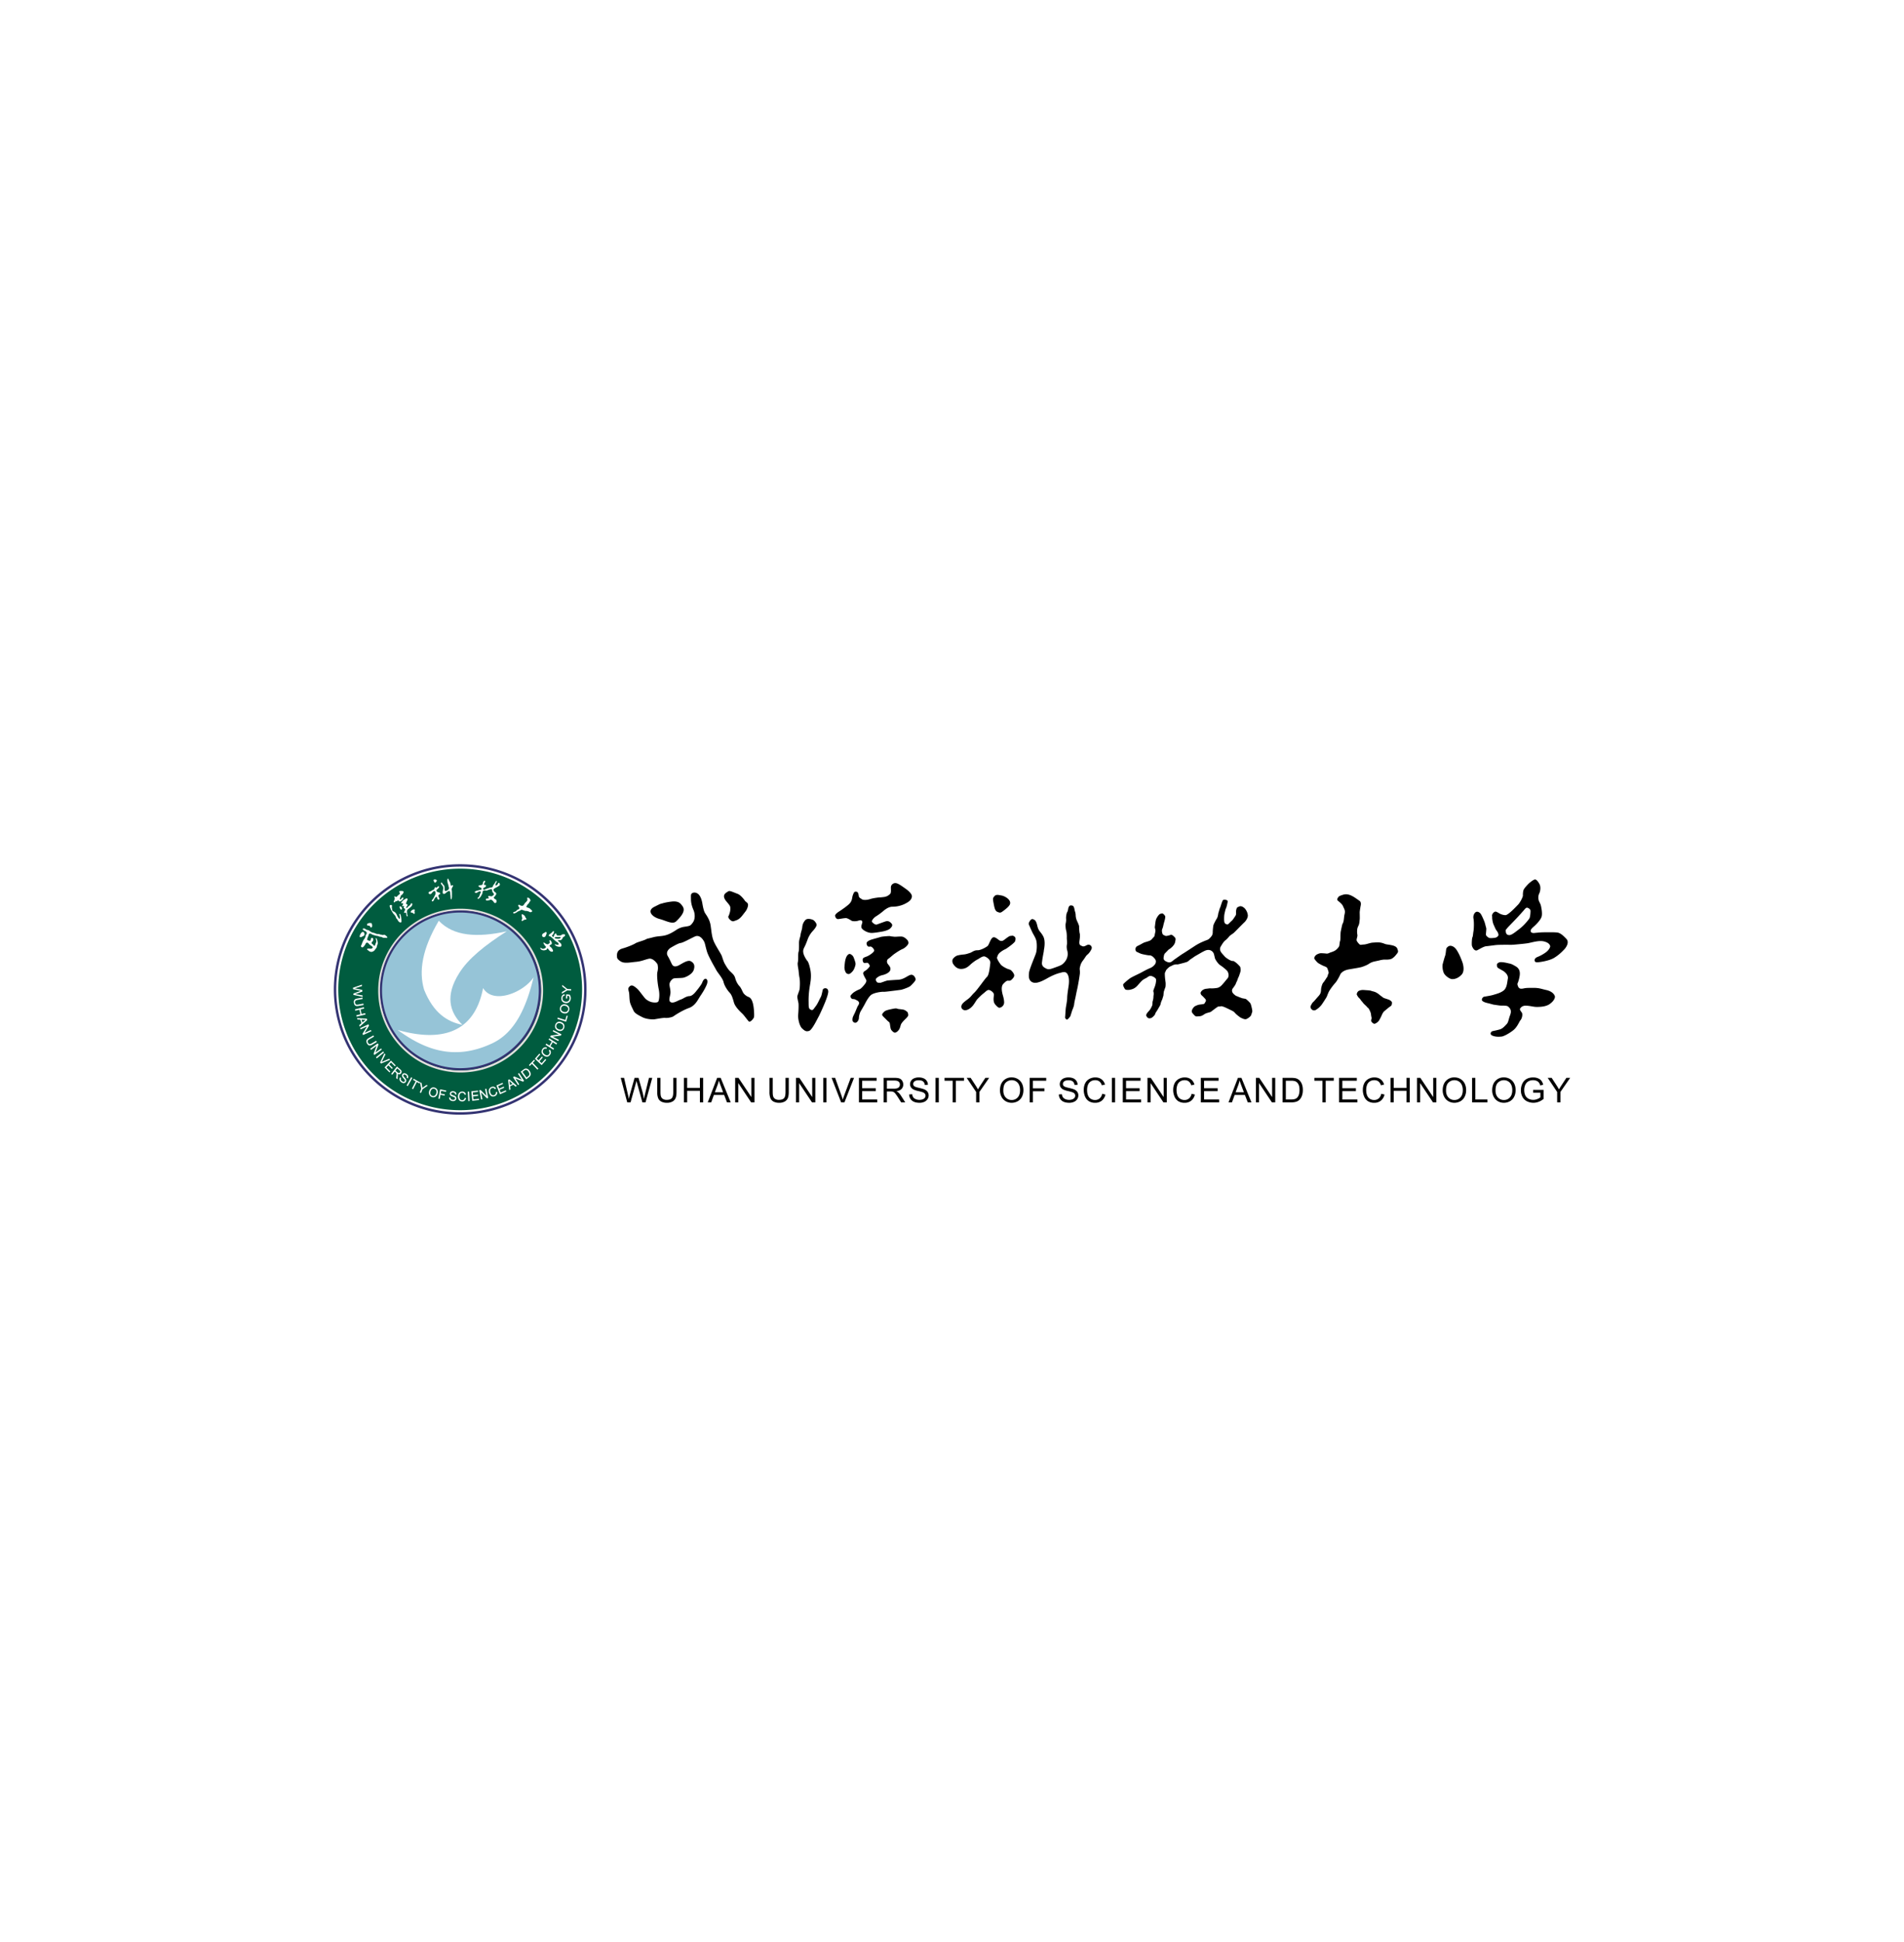 <svg xmlns="http://www.w3.org/2000/svg" width="154" height="157" fill="none"><g filter="url(#a)"><path fill="#fff" d="M13 0h128v128H13z"/><path fill="#333372" fill-rule="evenodd" d="M37.22 53.874v.002c2.822 0 5.377 1.133 7.227 2.965A10.045 10.045 0 0 1 47.44 64h.002-.002c0 2.796-1.144 5.327-2.993 7.16a10.239 10.239 0 0 1-7.226 2.964v.001a10.237 10.237 0 0 1-7.226-2.966A10.044 10.044 0 0 1 27.001 64H27h.001c0-2.796 1.144-5.328 2.994-7.16a10.238 10.238 0 0 1 7.226-2.964v-.002Zm0 .581v.002-.002a9.657 9.657 0 0 0-6.816 2.797A9.468 9.468 0 0 0 27.581 64h.001-.001a9.47 9.47 0 0 0 2.823 6.748 9.657 9.657 0 0 0 6.817 2.796 9.657 9.657 0 0 0 6.816-2.796A9.47 9.47 0 0 0 46.861 64h-.001c0-2.635-1.078-5.02-2.823-6.748a9.657 9.657 0 0 0-6.816-2.797Z" clip-rule="evenodd"/><path fill="#005C3F" fill-rule="evenodd" d="M37.22 54.154c5.49 0 9.942 4.409 9.942 9.846s-4.452 9.846-9.941 9.846c-5.49 0-9.942-4.409-9.942-9.846s4.452-9.846 9.942-9.846Z" clip-rule="evenodd"/><path fill="#fff" fill-rule="evenodd" d="M37.22 54.07c2.768 0 5.275 1.112 7.089 2.91A9.852 9.852 0 0 1 47.245 64a9.85 9.85 0 0 1-2.936 7.02 10.042 10.042 0 0 1-7.088 2.909 10.042 10.042 0 0 1-7.088-2.908A9.851 9.851 0 0 1 27.196 64V64a9.85 9.85 0 0 1 2.937-7.02 10.042 10.042 0 0 1 7.087-2.91Zm0 .166v.001a9.877 9.877 0 0 0-6.97 2.86A9.686 9.686 0 0 0 27.361 64a9.685 9.685 0 0 0 2.888 6.903 9.875 9.875 0 0 0 6.97 2.86h.001a9.876 9.876 0 0 0 6.97-2.86A9.687 9.687 0 0 0 47.08 64a9.686 9.686 0 0 0-2.888-6.903 9.877 9.877 0 0 0-6.971-2.86Z" clip-rule="evenodd"/><path fill="#E2DFDE" fill-rule="evenodd" d="M37.26 57.472c1.841 0 3.508.741 4.715 1.94a6.575 6.575 0 0 1 1.954 4.68 6.575 6.575 0 0 1-1.954 4.682 6.674 6.674 0 0 1-4.715 1.939 6.673 6.673 0 0 1-4.716-1.94 6.576 6.576 0 0 1-1.954-4.68c0-1.829.747-3.484 1.954-4.682a6.674 6.674 0 0 1 4.715-1.939Zm0 .166a6.508 6.508 0 0 0-4.6 1.89 6.41 6.41 0 0 0-1.904 4.564 6.41 6.41 0 0 0 1.905 4.564 6.507 6.507 0 0 0 4.598 1.89 6.507 6.507 0 0 0 4.6-1.89 6.41 6.41 0 0 0 1.904-4.563 6.41 6.41 0 0 0-1.905-4.564 6.508 6.508 0 0 0-4.598-1.891Z" clip-rule="evenodd"/><path fill="#96C4D7" fill-rule="evenodd" d="M37.24 57.7c3.536 0 6.422 2.863 6.422 6.375 0 3.51-2.886 6.374-6.423 6.374-3.538 0-6.423-2.863-6.423-6.374 0-3.512 2.885-6.375 6.423-6.375Z" clip-rule="evenodd"/><path fill="#333372" fill-rule="evenodd" d="M37.24 57.617a6.51 6.51 0 0 1 4.596 1.895 6.415 6.415 0 0 1 1.909 4.563c0 1.778-.731 3.393-1.91 4.563a6.512 6.512 0 0 1-4.596 1.894 6.51 6.51 0 0 1-4.596-1.895 6.413 6.413 0 0 1-1.91-4.562c0-1.779.731-3.394 1.91-4.563a6.51 6.51 0 0 1 4.596-1.895Zm0 .166h-.001c-1.746 0-3.33.706-4.48 1.847a6.247 6.247 0 0 0-1.86 4.444v.001c0 1.732.712 3.305 1.86 4.445a6.344 6.344 0 0 0 4.48 1.847v-.001c1.746 0 3.331-.706 4.48-1.846a6.248 6.248 0 0 0 1.86-4.445 6.248 6.248 0 0 0-1.86-4.445 6.343 6.343 0 0 0-4.48-1.847Z" clip-rule="evenodd"/><path fill="#fff" fill-rule="evenodd" d="M35.49 58.445c-1.36 2.312-1.625 4.095-1.188 5.58.767 1.901 1.88 2.59 3.096 2.837-1.054-1.03-1.397-2.37-.267-4.163.72-1.178 2.107-2.283 3.855-3.398-2.41.525-4.306.4-5.496-.856Z" clip-rule="evenodd"/><path fill="#fff" fill-rule="evenodd" d="M43.158 63.019c-.575 2.365-1.463 4.45-3.331 5.332-3.175 1.498-5.585.429-7.668-1.076 2.882.82 6.129.72 6.914-3.387.823 1.372 3.294.343 4.085-.87ZM28.554 63.865l.71-.25.008-.003v.008l.007.102v.005l-.005.002-.466.148a2.063 2.063 0 0 1-.073.022l-.045.013.064.012.043.008.498.109h.004v.005l.008.12v.006l-.004.001-.36.134-.037.014-.037.012c-.05.017-.098.032-.146.043l.042.007.085.015.472.085.005.001.007.106v.008l-.008-.002-.736-.156h-.004l-.001-.005-.006-.097v-.004l.605-.221h-.003a2.668 2.668 0 0 1-.06-.012l-.56-.121-.005-.002v-.004l-.007-.107.005-.002Zm.84 1.289.017.099.001.006h-.006l-.412.076h-.004a.57.57 0 0 1-.108.01.32.32 0 0 1-.066-.005.203.203 0 0 1-.065-.026.257.257 0 0 1-.1-.122.44.44 0 0 1-.026-.097l-.001-.004-.004-.028a.33.33 0 0 1 .01-.148.442.442 0 0 1 .018-.04.209.209 0 0 1 .07-.077.328.328 0 0 1 .076-.036.632.632 0 0 1 .1-.025l.413-.075.006-.002.002.007.016.098v.006l-.417.076h-.001l-.025.005a.456.456 0 0 0-.106.037l-.01.008a.133.133 0 0 0-.044.064h-.002a.198.198 0 0 0-.007.027.245.245 0 0 0 .002.08v.002a.579.579 0 0 0 .012.054c.014.04.033.07.058.087l.017.01a.097.097 0 0 0 .019.006c.036.009.086.008.148-.004l.412-.075h.007v.006Zm-.674.453.707-.168.006-.001.022.104.002.006-.006.001-.285.068.08.37.285-.067.006-.002.002.007.02.097.002.006-.006.002-.706.168-.007.002-.001-.007-.022-.098v-.005l.005-.002.327-.078-.08-.37-.327.078h-.006l-.002-.005-.021-.098-.001-.006.006-.002Zm.167.712.775.045h.004l.002.004.031.103.001.004-.003.003-.6.526-.007.006-.003-.009-.033-.109-.001-.004.003-.002.18-.152-.09-.292-.229-.009h-.004l-.001-.004-.031-.101-.003-.01.009.001Zm.356.126.07.226.16-.133c.025-.022.049-.04.07-.057l.038-.029a1.255 1.255 0 0 1-.121.003l-.217-.01Zm-.107.683.663-.305.006-.003.003.006.039.094.001.002-.001.004-.357.585.502-.231.006-.003.002.006.038.088.002.005-.005.003-.664.305-.006.003-.002-.006-.04-.094-.001-.003.002-.002.356-.586-.502.231-.006.003-.002-.006-.037-.088-.003-.005.006-.003Zm1.294 1.03.046.087.003.005-.005.004-.367.21-.001.001-.027.015-.025.012a.403.403 0 0 1-.114.038.197.197 0 0 1-.07-.002.233.233 0 0 1-.132-.082.438.438 0 0 1-.077-.129.401.401 0 0 1-.028-.126v-.013c0-.007 0-.014.002-.021 0-.007.002-.013.003-.02a.22.22 0 0 1 .04-.086.345.345 0 0 1 .06-.06.675.675 0 0 1 .088-.058l.367-.211.006-.003.003.006.046.087.003.005-.005.003-.367.211a.719.719 0 0 0-.022.013l-.02.013a.322.322 0 0 0-.07.058l-.003.005a.137.137 0 0 0-.007.01l-.006.012a.137.137 0 0 0-.014.06v.006l.001.014a.228.228 0 0 0 .028.084.46.46 0 0 0 .029.048.155.155 0 0 0 .081.063.104.104 0 0 0 .039.002.372.372 0 0 0 .14-.053l.366-.211.006-.003.003.005Zm-.479.638.595-.432.006-.004.003.006.056.084.002.003-.001.003-.243.645.456-.33.003.004.053.08.003.004-.005.004-.595.432-.005.004-.004-.006-.058-.086.001-.003.244-.646-.451.327-.005.004-.004-.006-.053-.078-.003-.005.005-.004Zm.463.687.573-.464.005-.004.004.005.059.079.003.005-.004.003-.573.465-.005.004-.004-.006-.059-.078-.004-.005.005-.004Zm.334.421.342-.729.004-.009.006.008.07.08.003.002c-.094.185-.183.372-.277.556a2.132 2.132 0 0 1-.033.06 2.488 2.488 0 0 1 .094-.044l.52-.224.004-.002.003.004.066.075.006.006-.008.003-.725.298-.004.001-.003-.003-.067-.075-.002-.003.001-.004Zm.363.398.505-.543.004-.004.005.005.375.38.005.004-.005.005-.06.064-.004.005-.004-.005-.302-.306-.146.156.282.287.005.005-.005.004-.059.064-.004.004-.005-.004-.282-.287-.164.176.315.319.004.004-.004.004-.06.065-.004.004-.005-.004-.387-.393-.005-.005.005-.004Zm.531.523.459-.586.004-.005.005.004.249.211.02.018.018.017c.03.03.052.056.065.08a.177.177 0 0 1 .02.113.224.224 0 0 1-.104.162.18.18 0 0 1-.069.024.162.162 0 0 1-.049 0 .284.284 0 0 1-.1-.038l.007.019a.463.463 0 0 1 .008.164l-.028.254-.01-.008-.092-.08-.003-.001v-.004l.021-.185a1.91 1.91 0 0 0 .01-.125.31.31 0 0 0-.007-.07.156.156 0 0 0-.02-.042l-.004-.004-.004-.004a.414.414 0 0 0-.03-.03l-.082-.068-.2.255-.003.005-.005-.004-.079-.067.003-.005Zm.344-.261.155.132h.001l.014.011.013.01a.236.236 0 0 0 .059.034.106.106 0 0 0 .035.007c.01 0 .021-.002.032-.005a.115.115 0 0 0 .029-.015.119.119 0 0 0 .047-.111.123.123 0 0 0-.02-.05.25.25 0 0 0-.048-.05l-.173-.147-.144.184Zm.373.55.08.044.005.002-.002.006a.254.254 0 0 0-.018.048.163.163 0 0 0-.005.044c0 .014.002.028.007.043.005.014.012.03.021.045a.152.152 0 0 0 .018.025.295.295 0 0 0 .15.095.15.15 0 0 0 .04.004.103.103 0 0 0 .06-.023.104.104 0 0 0 .034-.053.094.094 0 0 0 .002-.03.11.11 0 0 0-.008-.034.227.227 0 0 0-.022-.038l-.006-.008-.008-.01a1.97 1.97 0 0 0-.074-.086 1.164 1.164 0 0 1-.058-.069.366.366 0 0 1-.035-.051l-.004-.009a.24.24 0 0 1-.013-.029.181.181 0 0 1 .017-.165h.001a.322.322 0 0 1 .009-.013l.01-.013a.189.189 0 0 1 .066-.048.157.157 0 0 1 .032-.011.195.195 0 0 1 .087-.001.323.323 0 0 1 .127.055.451.451 0 0 1 .061.05.317.317 0 0 1 .07.104.198.198 0 0 1 .008.025l.002.012a.21.21 0 0 1-.001.09l-.004.014-.005.015a.258.258 0 0 1-.02.043l-.003.005-.005-.003-.08-.046-.006-.003.003-.005v-.001a.216.216 0 0 0 .008-.017l.005-.017a.142.142 0 0 0 .001-.08.15.15 0 0 0-.029-.051.322.322 0 0 0-.121-.083.123.123 0 0 0-.053-.009h-.001a.243.243 0 0 0-.013.002l-.012.004a.083.083 0 0 0-.045.036l-.005.01a.082.082 0 0 0-.006.057l.004.011.007.013c.014.025.04.058.08.1.028.031.052.057.07.08.018.021.031.04.04.054l.005.007a.151.151 0 0 1 .009.018.21.21 0 0 1 .025.096v.01c0 .004 0 .01-.002.015l-.002.015a.208.208 0 0 1-.068.116.216.216 0 0 1-.178.05v-.001l-.02-.004a.35.35 0 0 1-.115-.052.547.547 0 0 1-.072-.058.333.333 0 0 1-.082-.13.247.247 0 0 1-.002-.137.3.3 0 0 1 .031-.074l.003-.005.005.003Zm.53.643.364-.654.003-.006.006.004.083.05.005.003-.003.005-.365.654-.003.006-.006-.004-.082-.05-.006-.003.003-.005Zm.432.254.3-.582-.205-.115-.006-.003.003-.005.04-.079.004-.005.005.003.506.282.004.002-.001-.004.011.005.108.045.003.002v.003l.05.267a3.56 3.56 0 0 1 .02.137l.007-.005.015-.012c.027-.022.058-.045.091-.069l.211-.15.003-.003.003.002.104.044.01.004-.01.006-.423.29-.116.294-.002.006-.006-.002-.089-.038-.005-.002.002-.006.115-.295-.1-.511v-.005l-.002.004-.04.078-.004.006-.005-.003-.206-.115-.3.582-.002.006-.006-.003-.084-.047-.006-.003.003-.006Zm1.391.218a.53.53 0 0 1 .07-.156.344.344 0 0 1 .105-.103.317.317 0 0 1 .274-.03.281.281 0 0 1 .052.02c.043.02.08.048.11.082h.001a.478.478 0 0 1 .033.044.34.34 0 0 1 .049.13.511.511 0 0 1 .005.057.5.5 0 0 1-.06.255.409.409 0 0 1-.133.146.298.298 0 0 1-.086.036.354.354 0 0 1-.276-.048.331.331 0 0 1-.074-.063.295.295 0 0 1-.032-.044.344.344 0 0 1-.049-.13v-.002a.341.341 0 0 1-.005-.055.447.447 0 0 1 .016-.139Zm.107.034a.384.384 0 0 0-.016.12.258.258 0 0 0 .084.18c.024.02.053.036.086.046.034.01.066.013.098.01a.224.224 0 0 0 .134-.07.368.368 0 0 0 .08-.156v-.002l.007-.024.004-.024a.365.365 0 0 0 .003-.111v-.001a.327.327 0 0 0-.008-.04.23.23 0 0 0-.156-.156.242.242 0 0 0-.094-.01.242.242 0 0 0-.09.029.185.185 0 0 0-.045.035.406.406 0 0 0-.087.174Zm.637.561.141-.741.002-.007.006.002.48.098.005.001v.006l-.017.088-.002.006h-.006l-.379-.079-.041.218.327.067.006.001-.001.006-.017.088v.006l-.007-.001-.327-.068-.063.33-.001.008-.007-.002-.094-.02h-.006l.001-.007Zm.878-.093h.097v.006c0 .019.002.036.006.051.003.016.008.03.015.042a.124.124 0 0 0 .026.034c.01.01.023.02.038.029h.001a.235.235 0 0 0 .013.007l.014.006a.271.271 0 0 0 .13.02.214.214 0 0 0 .044-.009.153.153 0 0 0 .037-.016.106.106 0 0 0 .05-.113.092.092 0 0 0-.035-.053.182.182 0 0 0-.036-.023l-.009-.005-.011-.005a2.139 2.139 0 0 0-.104-.039 1.214 1.214 0 0 1-.083-.032.353.353 0 0 1-.053-.029.206.206 0 0 1-.073-.08.186.186 0 0 1-.018-.099v-.001l.002-.016c0-.006.002-.011.003-.016a.209.209 0 0 1 .036-.074.165.165 0 0 1 .023-.025.214.214 0 0 1 .077-.044.323.323 0 0 1 .137-.013.413.413 0 0 1 .142.04.181.181 0 0 1 .032.021c.025.02.044.043.058.07v.002h.001a.217.217 0 0 1 .014.033.256.256 0 0 1 .011.09v.007h-.006l-.093-.002h-.006v-.011c0-.006 0-.013-.002-.019l-.002-.017a.132.132 0 0 0-.035-.067.133.133 0 0 0-.048-.031.3.3 0 0 0-.145-.014.127.127 0 0 0-.05.019h-.001a.066.066 0 0 0-.01.009.088.088 0 0 0-.032.062l-.001.001v.02a.08.08 0 0 0 .02.044.148.148 0 0 0 .046.03.786.786 0 0 0 .09.035c.04.013.071.025.097.035.026.01.046.02.06.029a.243.243 0 0 1 .033.021.21.21 0 0 1 .056.066v.002a.212.212 0 0 1 .013.029.211.211 0 0 1-.005.142.223.223 0 0 1-.135.13h-.001l-.019.007a.343.343 0 0 1-.125.01.531.531 0 0 1-.09-.016.33.33 0 0 1-.074-.03.249.249 0 0 1-.098-.102l-.001-.001a.34.34 0 0 1-.015-.037.276.276 0 0 1-.013-.104v-.006h.007Zm1.26.032.097.025.006.002-.002.006a.565.565 0 0 1-.02.065.318.318 0 0 1-.09.126.279.279 0 0 1-.09.05.334.334 0 0 1-.107.015.438.438 0 0 1-.107-.013.28.28 0 0 1-.087-.038.272.272 0 0 1-.04-.032.335.335 0 0 1-.073-.115l-.009-.023a.694.694 0 0 1-.015-.053.566.566 0 0 1-.003-.241.412.412 0 0 1 .034-.097.295.295 0 0 1 .126-.136.335.335 0 0 1 .179-.046c.037 0 .07.005.102.015a.27.27 0 0 1 .148.116c.018.028.031.06.041.095l.002.006-.006.001-.095.024h-.006l-.002-.005a.302.302 0 0 0-.03-.07.18.18 0 0 0-.04-.047.167.167 0 0 0-.052-.028.26.26 0 0 0-.14 0 .2.2 0 0 0-.108.078.223.223 0 0 0-.03.062l-.007.024a.364.364 0 0 0-.005.023l-.005.024a.458.458 0 0 0 0 .162c.005.027.012.053.02.077.01.023.02.044.034.06.013.018.029.033.047.044a.219.219 0 0 0 .12.035.19.19 0 0 0 .178-.105.317.317 0 0 0 .028-.082l.002-.006.006.002Zm.279.26-.035-.755v-.007h.006l.096-.005h.006v.006l.035.755v.006h-.006l-.096.006h-.006v-.006Zm.323-.028-.072-.752-.001-.006.006-.001.521-.056h.007v.006l.009.088v.007h-.006l-.42.045.022.218.392-.042h.006l.001.005.009.089v.006h-.006l-.393.043.024.243.436-.047h.006l.01.095v.006h-.006l-.538.058-.006.001v-.006Zm.72-.098-.149-.74v-.006l.005-.002.097-.02.003-.001.002.002.474.484-.112-.56-.001-.006.006-.001.09-.02.006-.001.002.006.148.74v.006l-.005.001-.097.021-.003.001-.003-.002-.473-.485.112.56v.007h-.005l-.096.022-.002-.006Zm1.197-.6.099-.004h.006v.008a.673.673 0 0 1-.002.069.297.297 0 0 1-.22.268.428.428 0 0 1-.106.02.266.266 0 0 1-.093-.01.241.241 0 0 1-.047-.02.316.316 0 0 1-.103-.087l-.018-.023a.54.54 0 0 1-.092-.374.346.346 0 0 1 .03-.091.347.347 0 0 1 .211-.175.338.338 0 0 1 .102-.017.262.262 0 0 1 .174.065.324.324 0 0 1 .066.078l.003.005-.005.004-.084.05-.005.004-.003-.005a.3.3 0 0 0-.049-.058.16.16 0 0 0-.11-.043.264.264 0 0 0-.133.043.207.207 0 0 0-.08.107.234.234 0 0 0-.013.068v.003a.231.231 0 0 0 .001.041.449.449 0 0 0 .049.184.382.382 0 0 0 .04.067c.014.02.031.036.049.048a.178.178 0 0 0 .057.027.222.222 0 0 0 .19-.036.192.192 0 0 0 .075-.122.313.313 0 0 0 .005-.087v-.006h.006Zm.324.173-.28-.697-.003-.006.005-.002.483-.212.006-.003.003.006.033.082.002.006-.006.002-.389.171.082.202.363-.16.006-.002.003.005.033.082.002.006-.006.002-.364.16.091.226.404-.178.006-.003.003.007.033.082.002.005-.006.003-.498.219-.006.003-.002-.006Zm.751-.343-.091-.804v-.004l.003-.002.092-.05.003-.002.004.003.6.523.007.006-.009.005-.096.053-.004.002-.004-.003-.173-.158-.26.143.03.237.001.005-.003.002-.09.05-.009.004v-.01Zm.058-.387.201-.11-.154-.143a2.802 2.802 0 0 1-.098-.095.806.806 0 0 1 .024.123l.027.225Zm.656-.012-.403-.627-.003-.005.005-.004.085-.06.003.002.614.263-.305-.475-.004-.005.005-.003.077-.054.005-.004.004.006.402.628.004.005-.005.003-.082.057-.003.002-.003-.001-.614-.264.305.476.004.005-.005.004-.082.057-.004-.006Zm.654-.465-.434-.605-.003-.005.005-.004.2-.156.018-.014.018-.013a.458.458 0 0 1 .074-.046h.002l.017-.008a.236.236 0 0 1 .101-.016h.001a.17.17 0 0 1 .022.003c.006 0 .013.002.02.004.036.007.07.022.102.044a.411.411 0 0 1 .067.055.593.593 0 0 1 .151.272.307.307 0 0 1-.007.156l-.005.012-.005.013a.308.308 0 0 1-.038.061.431.431 0 0 1-.087.084l-.21.164-.005.004-.004-.005Zm.032-.145.119-.092a.59.59 0 0 0 .048-.042.221.221 0 0 0 .051-.073.143.143 0 0 0 .01-.035l.002-.014v-.014a.266.266 0 0 0-.014-.079.595.595 0 0 0-.068-.127.437.437 0 0 0-.037-.047.27.27 0 0 0-.094-.073.217.217 0 0 0-.062-.016.15.15 0 0 0-.101.027.683.683 0 0 0-.06.042l-.118.092.324.451Zm.877-.638-.445-.467-.165.17-.005.005-.005-.004-.06-.064-.004-.004.004-.004.413-.428.004.005.06.063.004.005-.004.004-.166.172.446.468.004.005-.004.004-.068.07-.005.005-.004-.005Zm.34-.365-.541-.512.004-.004.352-.406.005-.004.004.004.063.06.005.004-.004.005-.284.326.155.147.265-.305.005-.005.004.004.063.06.005.004-.004.004-.266.306.174.164.295-.34.004-.004.005.004.063.06.004.004-.004.005-.363.418-.004.005-.005-.004Zm.584-1.174.083-.069.003.006.004.004a.557.557 0 0 1 .036.057.322.322 0 0 1 .024.25.451.451 0 0 1-.127.18.28.28 0 0 1-.081.05h-.003a.275.275 0 0 1-.179.005.398.398 0 0 1-.053-.018.508.508 0 0 1-.26-.236.318.318 0 0 1-.028-.187.388.388 0 0 1 .146-.252.268.268 0 0 1 .276-.031l.006.002-.003.006-.04.092-.001.006-.006-.002a.281.281 0 0 0-.072-.017.164.164 0 0 0-.06.005.166.166 0 0 0-.053.027.292.292 0 0 0-.084.117.223.223 0 0 0-.005.137.22.22 0 0 0 .029.062l.011.017c.004.005.009.01.012.016a.44.44 0 0 0 .145.12.357.357 0 0 0 .07.03c.023.007.046.01.067.01a.171.171 0 0 0 .062-.015.228.228 0 0 0 .099-.078.21.21 0 0 0 .027-.212.31.31 0 0 0-.046-.073l-.004-.005.005-.004Zm.362-.073-.62-.39-.005-.004.004-.005.05-.086.003-.006.005.004.25.157.188-.326-.25-.157-.005-.003.003-.005.05-.086.004-.006.005.004.62.39.005.004-.003.005-.05.086-.003.005-.006-.003-.286-.18-.19.325.288.18.005.004-.003.005-.05.086-.003.005-.006-.003Zm.4-.7-.65-.332-.006-.003.047-.097v-.003h.004l.659-.093-.493-.252-.005-.003.003-.006.04-.086.003-.006.006.003.65.333.005.003-.002.005-.044.092-.001.004h-.004l-.659.092.493.253.006.002-.003.006-.04.086-.003.006-.006-.003Zm.01-.833a.498.498 0 0 1-.145-.083.344.344 0 0 1-.125-.255.451.451 0 0 1 .047-.201.36.36 0 0 1 .087-.11.317.317 0 0 1 .171-.073h.001a.5.5 0 0 1 .055-.002.465.465 0 0 1 .316.147.335.335 0 0 1 .084.27.399.399 0 0 1-.133.26.467.467 0 0 1-.044.03.316.316 0 0 1-.128.042h-.001a.292.292 0 0 1-.053.002.41.41 0 0 1-.133-.027Zm.04-.108c.04.015.077.023.113.024a.228.228 0 0 0 .178-.075.25.25 0 0 0 .05-.086.244.244 0 0 0-.01-.197.312.312 0 0 0-.032-.049.347.347 0 0 0-.143-.094h-.001a.382.382 0 0 0-.151-.026h-.002a.206.206 0 0 0-.038.006.21.21 0 0 0-.083.041.25.25 0 0 0-.077.111.268.268 0 0 0 .005.192.167.167 0 0 0 .03.05.38.38 0 0 0 .16.103Zm.58-.62-.693-.222-.006-.002.002-.006.028-.096.002-.006.007.002.604.194.105-.355.006.002.082.026.006.002-.002.006-.134.451-.002.006-.006-.002Zm-.18-.673a.489.489 0 0 1-.154-.06.34.34 0 0 1-.158-.235.4.4 0 0 1 .005-.15.367.367 0 0 1 .015-.056.36.36 0 0 1 .071-.121.507.507 0 0 1 .04-.037.358.358 0 0 1 .185-.072l.024-.001h.025a.486.486 0 0 1 .19.046.39.39 0 0 1 .149.129c.017.026.03.055.04.087a.393.393 0 0 1 .006.192.347.347 0 0 1-.089.179.438.438 0 0 1-.04.037.32.32 0 0 1-.12.06l-.008.002a.424.424 0 0 1-.181 0Zm.025-.112c.042.01.08.012.116.007a.23.23 0 0 0 .166-.1.26.26 0 0 0 .038-.093.237.237 0 0 0-.035-.194.284.284 0 0 0-.04-.043.342.342 0 0 0-.153-.073h-.006a.23.23 0 0 0-.046-.008.32.32 0 0 0-.103.005.206.206 0 0 0-.037.012.221.221 0 0 0-.116.108.271.271 0 0 0-.026.164.264.264 0 0 0 .033.091.188.188 0 0 0 .037.045.377.377 0 0 0 .172.079Zm.236-1.087-.085-.01h-.006v-.007l.033-.318.001-.006h.007l.267.03h.003l.001.003a.622.622 0 0 1 .07.163v.001a.451.451 0 0 1 .005.023l.004.023a.478.478 0 0 1 .002.118.629.629 0 0 1-.004.032l-.006.03a.433.433 0 0 1-.057.137l-.017.023a.306.306 0 0 1-.132.1v.002a.906.906 0 0 1-.053.016.424.424 0 0 1-.147.008h-.001a.372.372 0 0 1-.058-.01.43.43 0 0 1-.135-.059.29.29 0 0 1-.045-.035.298.298 0 0 1-.08-.115.39.39 0 0 1-.016-.054.467.467 0 0 1-.007-.152l.003-.024.004-.022a.38.38 0 0 1 .035-.1v-.001a.322.322 0 0 1 .01-.017c.002-.006.006-.011.01-.016a.23.23 0 0 1 .12-.092.386.386 0 0 1 .07-.018h.005l.002.006.014.092v.006l-.005.001a.36.36 0 0 0-.05.014.196.196 0 0 0-.04.018l-.008.006a.175.175 0 0 0-.047.058l-.006.013a.28.28 0 0 0-.023.086v.002a.349.349 0 0 0-.002.018v.018a.263.263 0 0 0 .028.126.19.19 0 0 0 .024.037.262.262 0 0 0 .065.054l.018.01.019.009a.415.415 0 0 0 .19.027.268.268 0 0 0 .074-.018.214.214 0 0 0 .104-.087.32.32 0 0 0 .034-.26.436.436 0 0 0-.038-.096l-.125-.013-.022.214-.001.006h-.006Zm.324-.642-.304-.017-.431.266-.01.006v-.012l.007-.121v-.004l.003-.001.226-.136a2.37 2.37 0 0 1 .117-.066l-.007-.005-.016-.01a2.666 2.666 0 0 1-.092-.069l-.205-.158-.002-.002v-.003l.006-.117v-.012l.01.008.4.324.304.017h.006v.007l-.005.1v.006h-.007ZM43.923 59.48s.079-.047.11-.06c.031-.014.073-.053.086-.06.014-.008.043-.006.058.002.016.008.05.043.031.12-.018.077-.047.135-.059.161-.011.027-.064.127-.14.127-.076.001-.117-.029-.139-.053-.021-.023-.035-.102-.018-.143a.244.244 0 0 1 .06-.084l.011-.01Zm.959.037s-.036.042-.05.078c-.014.036-.03.069-.031.09-.002.02-.017.064-.033.066a.064.064 0 0 1-.055-.01c-.022-.016-.06-.051-.061-.062-.002-.012-.012-.047.003-.063.016-.014.064-.05.07-.063.005-.012.034-.055.047-.085a.54.54 0 0 0 .04-.119c0-.022-.006-.047-.027-.055-.021-.008-.066 0-.093.04a.714.714 0 0 1-.127.124c-.025.017-.055.046-.072.05a.376.376 0 0 0-.088.077c-.01.016-.038.085.008.1.045.015.102.028.13.051.027.024.077.062.106.086.029.023.112.107.132.127.019.021.036.037.047.047.012.01.104.09.152.125.049.035.143.081.182.146.038.065.023.095.016.108-.007.013-.05.028-.102.02a.542.542 0 0 1-.134-.038c-.023-.01-.05-.012-.064.007-.014.019-.003.031.008.044a.652.652 0 0 0 .212.125c.086.021.15.018.184.018.033 0 .125-.014.128-.082.003-.067-.002-.116-.02-.146-.019-.032-.113-.122-.14-.15a1.7 1.7 0 0 0-.1-.086c-.013-.012-.035-.038-.013-.058.021-.02.066-.009.11-.009.043 0 .112-.002.147-.026a.398.398 0 0 0 .093-.105c.022-.034.022-.058.037-.083a.139.139 0 0 1 .074-.062.167.167 0 0 0 .092-.081c.013-.035.022-.088.005-.1-.017-.014-.072-.02-.09-.021a.392.392 0 0 0-.132.012.235.235 0 0 0-.058.046.317.317 0 0 1-.14.043c-.037 0-.21.006-.233-.025a.196.196 0 0 1-.045-.09c-.012-.048-.018-.048-.04-.052-.02-.004-.046.007-.053.017-.008.01-.023.024-.023.024Zm.068.248s.12 0 .172-.002c.05 0 .117-.005.14-.006.023 0 .058-.007.07.005.011.011.022.05.002.069-.019.018-.067.06-.09.064-.025.002-.108.015-.201.002-.093-.012-.146-.018-.166-.045-.02-.027-.01-.045.002-.061.013-.016.018-.023.034-.023l.037-.003Zm-.51.309.02.073c.008.027.015.097-.03.128-.045.03-.1.082-.16.075-.06-.008-.115-.044-.15-.062-.033-.017-.095-.065-.11-.074-.014-.01-.057-.001-.056.025.001.025.014.049.035.083.02.033.032.06.044.075.012.015.033.046.051.068.02.023.067.063.069.09 0 .028.005.072-.065.103s-.087.054-.125.055c-.038.002-.086.004-.119-.014-.033-.017-.077-.047-.094-.058-.018-.01-.066-.003-.044.047.02.05.064.084.082.1a.46.46 0 0 0 .171.052c.08.011.149-.025.18-.026.03-.002.084-.034.088-.063.005-.029.008-.053.023-.056.014-.003.05-.011.089.03.038.041.062.088.086.113.024.025.092.095.163.108.07.013.123-.003.135-.03.011-.027.015-.077-.026-.143-.041-.065-.047-.091-.107-.152a.574.574 0 0 0-.104-.092c-.031-.021-.048-.041-.032-.076.015-.034.021-.033.037-.039a.524.524 0 0 0 .078-.044c.018-.014.083-.054.063-.135-.02-.082-.026-.078-.05-.12a.273.273 0 0 0-.072-.087c-.017-.009-.039-.011-.047-.003a.09.09 0 0 0-.022.028v.02ZM42.24 58.215s.002.06-.013.095-.016.051-.023.058c-.007.006-.028.026-.025.039.003.013.007.05.033.052a.148.148 0 0 0 .067-.01.803.803 0 0 0 .065-.04c.02-.014.047-.036.075-.041.03-.006.05-.01.078-.014.029-.004.045-.002.056-.009.01-.007.028-.03.028-.041a.11.11 0 0 0-.02-.047 2.28 2.28 0 0 0-.048-.055c-.008-.007-.01-.016-.022-.041-.011-.026-.018-.05-.028-.07a.196.196 0 0 0-.04-.053c-.018-.017-.024-.025-.03-.031a.454.454 0 0 0-.045-.033c-.008-.006-.038-.027-.049-.032a.148.148 0 0 0-.057-.018c-.02 0-.053.02-.053.039 0 .024 0 .038.007.057.006.02.004.036.008.052l.008.049c.004.018.015.048.018.067a.066.066 0 0 0 .01.027Zm.169-1.119s-.028.05-.043.061c-.014.01-.038.054-.052.061a.218.218 0 0 1-.068.021.277.277 0 0 1-.082-.008c-.017-.004-.04-.001-.062-.017a.538.538 0 0 0-.078-.049.156.156 0 0 0-.063-.007c-.017.003-.044.018-.047.03a.252.252 0 0 0 .014.083.576.576 0 0 0 .048.078c.012.017.034.039.032.057-.002.017-.008.07-.026.08-.018.008-.026.026-.037.03-.012.005-.071.038-.093.044a.217.217 0 0 0-.073.063c-.015.02-.027.054-.079.072-.052.017-.103.037-.118.039a.184.184 0 0 0-.068.04c-.009.01-.007.035-.003.045a.05.05 0 0 0 .046.034c.03 0 .083-.01.114-.024.032-.015.105-.053.12-.063.016-.01.053-.045.088-.062a.9.9 0 0 1 .123-.052c.036-.01.11-.06.126-.071.015-.012.066-.03.14-.004.072.026.158.06.195.068a.432.432 0 0 0 .108.01.216.216 0 0 1 .076.008c.017.005.07.023.083.026.012.003.04.012.059.021.019.01.07.048.112.046.042-.002.07-.015.102-.028.031-.012.029-.03.034-.05.013-.045-.03-.081-.066-.112-.017-.014-.043-.032-.056-.048-.046-.06-.082-.073-.143-.104-.041-.02-.093-.022-.134-.044-.018-.01-.038-.012-.045-.025-.007-.013-.018-.067-.009-.081.01-.014.02-.023.034-.038.013-.015.015-.025.019-.034a.268.268 0 0 1 .04-.068c.017-.018.037-.028.053-.043.017-.016.03-.038.046-.058.01-.013.047-.085.053-.094l.047-.06c.01-.011.05-.046.03-.085-.03-.06-.063-.155-.139-.187-.019-.007-.08-.02-.095-.014-.015.007-.047.018-.039.043.01.026.03.072.026.109-.006.052.001.072-.042.118-.029.029-.055.084-.093.102-.008.004-.073.078-.08.086a1.015 1.015 0 0 0-.035.055ZM39.2 55.747s.075-.029.097-.078c.023-.05.024-.049-.001-.088-.025-.04-.037-.028-.06-.028-.022 0-.046 0-.055-.005-.008-.007-.03-.021-.034-.032-.004-.011-.006-.056.011-.079.018-.022.03-.05.034-.059l.027-.05a.19.19 0 0 0 .026-.063.098.098 0 0 0-.024-.045c-.01-.008-.035-.007-.049-.003a.208.208 0 0 0-.071.066c-.017.027-.038.094-.042.1-.004.006-.001.034-.003.049s-.01.03-.022.054c-.011.024-.004.024-.034.044-.03.02-.038.03-.078.034l-.066.004c-.01 0-.07.017-.08.02-.01.002-.037.007-.047.012-.01.006-.024.022-.026.033-.002.01 0 .038.01.042.01.005.037.033.065.049.028.015.084.04.1.045a.083.083 0 0 1 .055.041c.018.03.023.046.022.061a.077.077 0 0 1-.02.042c-.007.005-.037.034-.086.041-.05.008-.11.024-.15.034-.039.01-.142.03-.176.043a.588.588 0 0 0-.116.062c-.01.012.003.065.011.078.008.013.047.023.07.023.023 0 .063.004.12-.034.056-.04.078-.056.104-.065.026-.01.04-.01.056-.016.017-.006.033-.013.046-.013.013 0 .031.005.057.03.026.026.022.04.022.045a.287.287 0 0 1-.044.098c-.032.046-.036.05-.035.063 0 .012-.001.03-.008.046a.26.26 0 0 0-.014.04.278.278 0 0 1-.024.05c-.005.008-.01.04-.017.053a.317.317 0 0 1-.058.064l-.04.029c-.01.006-.027.025-.026.037.002.013.01.033.017.039.008.006.013.011.037.012.024.001.065-.027.072-.034.007-.008.015-.025.025-.032a.61.61 0 0 0 .044-.043c.013-.014.042-.04.05-.056a.243.243 0 0 1 .035-.056c.008-.008.023-.04.031-.05.008-.01.015-.043.025-.064.002-.003.032-.05.034-.051a.22.22 0 0 0 .022-.067l.009-.076a.238.238 0 0 1 .018-.073.115.115 0 0 0 .018-.023.13.13 0 0 1 .04-.03.13.13 0 0 1 .051-.019c.017 0 .012-.005.041-.008.03-.002.041.004.055.007.014.003.043.001.06 0 .017 0 .084.001.102-.006.016-.008.038-.02.053-.025.015-.004.053-.021.08-.029.026-.007.1-.03.12-.034.018-.004.058-.016.093 0 .035.016.044.045.048.056.004.01.003.053.002.074 0 .022.024.097.053.126.028.029.067.081.078.103.012.022.017.083-.021.11l-.078.057c-.02.013-.059.046-.104.043a.459.459 0 0 1-.096-.017c-.015-.005-.035-.005-.058-.009a.115.115 0 0 0-.054.004.086.086 0 0 0-.043.03c-.006.01-.006.03.008.05.015.018.027.044.034.056.008.011.01.032-.005.043-.014.01-.017.025-.036.025-.018 0-.052-.006-.07-.006a.216.216 0 0 0-.072.012.142.142 0 0 0-.048.047c-.005.013-.008.024.006.05.014.027.024.047.042.05l.045.009a.106.106 0 0 0 .044-.003c.02-.005.035-.013.053-.016.018-.003.055-.002.068-.004.013-.002.028-.011.045-.017l.05-.022c.009-.001.025-.013.04-.011.013 0 .012.001.022.003.01.001.02 0 .03.004.008.005.03.018.053.036.022.018.078.064.09.076.012.012.023.035.029.044a.453.453 0 0 0 .063.078c.016.011.045.04.073.034a.198.198 0 0 0 .062-.024c.016-.009.026-.03.033-.04.006-.01.013-.02.014-.029a.274.274 0 0 0 .004-.032c0-.01.002-.068-.004-.085a.33.33 0 0 0-.05-.079c-.01-.006-.046-.02-.056-.027l-.043-.03c-.006-.005-.03-.02-.033-.024-.003-.004-.038-.04-.038-.072 0-.03.019-.04.025-.046a.973.973 0 0 0 .042-.038c.013-.012.016-.023.029-.037a.27.27 0 0 0 .03-.043c.008-.013.025-.03.03-.038.018-.031.031-.045.04-.072.001-.006.01-.042.004-.055a.39.39 0 0 0-.039-.065.148.148 0 0 0-.04-.04c-.01-.004-.01.001-.018-.005a.263.263 0 0 1-.043-.035c-.007-.009-.029-.025-.047-.06-.018-.034-.038-.066-.04-.093a.08.08 0 0 1 .026-.062c.012-.01.048-.052.083-.067.034-.015.06-.038.075-.047.015-.01.046-.019.063-.026.018-.008.105-.063.136-.082.03-.018.052-.032.063-.037.01-.005.065-.044.072-.089a.178.178 0 0 0-.022-.11c-.011-.017-.038-.05-.07-.044-.031.006-.037.001-.055.038-.018.036-.009.059-.032.081a.433.433 0 0 1-.07.06c-.013.005-.046.026-.056.032-.011.005-.02.008-.03 0-.01-.009-.028-.017-.024-.048a.47.47 0 0 1 .026-.102l.021-.044a.2.2 0 0 1 .023-.038.313.313 0 0 0 .031-.053c.01-.019.018-.034.019-.04.001-.006-.002-.014-.013-.022-.011-.008-.035-.02-.051-.01-.017.01-.054.08-.067.095-.013.014-.032.054-.041.067-.009.012-.02.055-.047.08a.482.482 0 0 0-.07.085.684.684 0 0 0-.033.093.107.107 0 0 1-.025.048.215.215 0 0 1-.071.042c-.024.005-.109.01-.207.045l-.196.068c-.035.01-.107.04-.142.053-.035.014-.065.042-.105.016-.041-.025-.058-.05-.044-.083.015-.033.017-.043.039-.056l.058-.036a.152.152 0 0 1 .024-.009ZM31.874 57.714s-.065-.024-.098-.052c-.034-.028-.045-.048-.05-.096-.004-.047-.019-.102-.025-.132a.38.38 0 0 1-.002-.13.21.21 0 0 0-.001-.103c-.008-.018-.064-.04-.09-.033-.027.006-.08.024-.088.06a.167.167 0 0 0 .018.112c.018.033.027.08.042.11.016.03.02.07.047.111.028.042.059.087.065.108.006.021.024.05.037.069.014.02.034.05.042.073a.38.38 0 0 0 .066.081c.01.01.04.053.077.09a.64.64 0 0 1 .096.144c.008.023.019.083.029.101.01.019.044.05.065.071.02.021.072.108.094.15.022.04.102.123.157.132.056.008.077.007.105-.028.029-.034.004-.21.002-.242a2.926 2.926 0 0 0-.04-.243.468.468 0 0 0-.047-.15c-.013-.019-.03-.026-.048-.022-.019.005-.035.025-.033.04.002.017.033.078.036.114.002.036.016.104.012.154-.005.05.004.072-.032.078-.035.005-.047-.015-.088-.076a1.182 1.182 0 0 1-.093-.159c-.036-.07-.063-.166-.15-.252-.087-.087-.11-.082-.11-.082l.005.002Zm.6-.368s-.064-.056-.086-.06c-.022-.005-.055-.011-.066.016-.01.026-.003.06.007.089.01.029.032.069.047.097.015.027.05.056.072.06.021.003.042-.006.05-.026a.17.17 0 0 0 .012-.081.208.208 0 0 0-.026-.083l-.01-.012Zm.203-.6s-.08.058-.104.085c-.022.028-.054.063-.084.099-.03.036-.048.072-.033.092.014.019.031.027.048.024.017-.004.019-.024.047-.022.027.002.059.014.058.037 0 .024-.02.086-.05.124-.03.038-.03.05-.02.066.01.016.028.033.043.028.015-.004.036-.03.05-.03.014.002.044.014.047.027a.225.225 0 0 1-.018.089c-.01.017-.017.042.003.058a.49.49 0 0 0 .072.042c.014.006.027.016.027.055a.297.297 0 0 1-.023.117.444.444 0 0 0-.043.08.188.188 0 0 0-.015.075c.002.008.023.024.04.023.019 0 .023-.015.049-.018.026-.003.049-.008.067.005.018.013.015.04.016.054 0 .014.012.069.017.1.006.031.007.074.02.096.012.023.02.036.048.035.029-.001.036-.028.036-.045a.088.088 0 0 0-.014-.052.243.243 0 0 1-.03-.09 4.124 4.124 0 0 0-.008-.134c-.003-.018-.014-.121.008-.164a.418.418 0 0 1 .102-.114c.03-.023.002.007.1-.078.099-.084.112-.095.122-.105a.486.486 0 0 0 .08-.12c.008-.034.02-.1.011-.118-.009-.017-.065-.051-.098-.019-.032.032-.044.11-.114.163-.07.052-.097.072-.12.091-.022.019-.061.08-.074.09-.012.01-.039.025-.053.016-.014-.009-.041-.012-.027-.055.014-.042.034-.06.054-.083.02-.022.056-.076.047-.111-.01-.036-.037-.044-.077-.057-.039-.012-.048-.05-.039-.068.01-.02.023-.082.037-.114.013-.032.035-.087.057-.12a.19.19 0 0 0 .029-.108c-.004-.02-.024-.036-.043-.041-.019-.005-.062-.012-.09.001-.03.013-.078.056-.098.066-.02.01-.034.018-.043.021l-.017.007Zm-.436-.39s-.069.057-.098.094c-.03.037-.072.07-.1.07-.027 0-.05.003-.063-.012-.013-.015-.04-.045-.06-.038-.018.007-.025.014-.028.025-.003.011.005.05.015.075.01.024.03.057.018.11a1.22 1.22 0 0 1-.062.172c-.009.022-.03.07-.013.088.017.018.04.024.055.019.015-.006.08-.077.103-.084a.308.308 0 0 1 .08-.009c.022 0 .065-.03.082-.053s.032-.035.048-.028c.017.006.02.022.027.05.008.026.019.045.062.048a.208.208 0 0 0 .137-.038c.04-.032.056-.047.094-.082.039-.035.077-.081.085-.113.007-.032.01-.063-.023-.072-.035-.01-.065-.011-.093.025a4.318 4.318 0 0 0-.077.104c-.005.007-.019.014-.037.015-.018 0-.051-.004-.054-.017a.16.16 0 0 1 .006-.07c.009-.027.03-.06.054-.145.024-.086.058-.114.081-.128a.41.41 0 0 0 .12-.126c.037-.063.052-.103.033-.148-.02-.044-.117-.049-.157-.05-.04 0-.112-.005-.148.011-.035.016-.047.06-.031.087.015.027.051.065.047.09a.15.15 0 0 1-.054.092.284.284 0 0 1-.049.038Zm1.253 1.172s-.032-.007-.066.01c-.035.017-.06.03-.072.033-.013.002-.027.01-.06.043-.03.033-.067.068-.073.095-.006.026-.012.054.005.063.018.009.054.013.093.022s.049 0 .066.02c.018.018.045.051.062.06.016.01.052.017.07.01.017-.008.032-.05.027-.087-.005-.037-.018-.053-.018-.08 0-.026.006-.065.012-.09a.158.158 0 0 0 .005-.063.108.108 0 0 0-.034-.034c-.007-.002-.017-.002-.017-.002ZM35.327 55.222c.024-.076-.093-.114-.144-.113-.063.002-.094-.004-.114.058-.006.018.012.057.029.097.02.048.038.088.073.095.044.008.047.008.09-.04a.346.346 0 0 0 .066-.097Zm.63.555s.003-.13-.049-.195c-.053-.066-.081-.057-.119-.14-.037-.081-.058-.074-.075-.08-.016-.006-.031.003-.042.025-.011.022-.018.05-.009.062.009.013.062.089.079.11.017.023.063.068.081.113a.447.447 0 0 1 .027.178c-.006.049-.049.247-.043.299.005.052.013.102.06.123.047.021.109.002.211-.087.103-.09.157-.113.19-.129.031-.016.068-.036.102.002.034.039.046.11.05.161.002.053.005.138.014.18.008.044.008.117.01.147 0 .03.016.135.016.145 0 .01.016.024.03.028.014.004.04-.049.043-.058.003-.009.008-.07.01-.087.002-.016.014-.068.01-.099-.003-.03 0-.096 0-.106v-.129a3.114 3.114 0 0 0-.006-.229c-.004-.04-.02-.057-.017-.09.002-.032 0-.058.027-.113.027-.054.023-.066.047-.096a.24.24 0 0 0 .04-.087.044.044 0 0 0-.014-.045c-.015-.014-.03-.013-.044-.01-.014.002-.031.018-.041.026-.01.008-.03.018-.05.01-.018-.006-.045.003-.05-.069-.003-.072-.011-.096-.02-.111a.7.7 0 0 1-.027-.096.291.291 0 0 0-.042-.067.226.226 0 0 1-.039-.08.189.189 0 0 0-.02-.053c-.008-.013-.012-.026-.019-.041-.006-.016-.02-.04-.038-.04-.02 0-.032 0-.042.015-.01.015-.01.038-.01.055a.107.107 0 0 1-.005.044.23.23 0 0 0 .005.096c.01.032.007.071.008.082 0 .01.013.062.026.087a.401.401 0 0 1 .03.102c.004.022.022.067.022.098s.01.064.02.083c.009.016.059.108-.024.214a.243.243 0 0 1-.06.048c-.123.075-.127.08-.19.059-.062-.021-.055-.072-.058-.1a1.949 1.949 0 0 1-.003-.124c0-.014-.003-.03-.003-.03Zm-.544.083s.1-.101.1-.13c.001-.03.001-.053-.028-.065-.03-.012-.04.002-.058.005-.018.002-.077.078-.089.087a.055.055 0 0 1-.06.008c-.03-.013-.083-.05-.107-.013-.025.037-.027.112-.045.133-.019.02-.085.08-.134.089-.05.009-.074.046-.1.06-.027.015-.051.03-.085.04a.365.365 0 0 0-.107.046.161.161 0 0 0-.039.052c-.007.02-.002.053.024.077.026.024.066.057.128.043.062-.014.092-.052.118-.088a.537.537 0 0 1 .09-.098c.021-.015.062-.068.098-.063.035.005.094.032.097.08.004.046.018.174-.007.208-.025.033-.1.213-.137.266-.037.052-.034.07-.086.125-.051.056-.064.082-.064.108 0 .026.02.048.052.051.034.004.091-.035.124-.111.032-.077.019-.062.055-.116.036-.053.045-.061.064-.085.02-.024.036-.052.061-.052s.073.02.082.049c.008.028-.002.104.051.145.054.04.066.036.08.028a.08.08 0 0 0 .04-.091c-.013-.054-.042-.1-.047-.112-.004-.011-.05-.098-.02-.148.032-.05.046-.06.062-.062.017-.002.033-.003.05-.027.016-.024.034-.054.019-.08a.17.17 0 0 0-.056-.053c-.011-.006-.04-.008-.055-.01a.302.302 0 0 1-.115-.046c-.028-.025-.075-.072-.071-.091.004-.02 0-.046.032-.084.033-.038.064-.058.07-.063.007-.005.013-.012.013-.012ZM29.745 60.225s-.113-.024-.15.038c-.036.061-.045.102-.1.171-.055.07-.1.143-.162.157-.063.014-.073.003-.093-.016-.02-.018-.067-.058-.025-.138a.912.912 0 0 0 .079-.193c.005-.028.056-.12.064-.15s.013-.028.05-.094c.036-.067.066-.09.102-.147.043-.07.058-.171.063-.192a.295.295 0 0 1 .049-.112.459.459 0 0 0 .04-.062c.01-.02.006-.046 0-.078-.015-.064-.08-.11-.122-.127a.413.413 0 0 1-.144-.084c-.049-.046-.063-.055-.053-.085.011-.03.046-.052.09-.049.043.004.088.028.131.058.044.03.087.055.114.063.027.008.117.013.194.067.077.053.138.11.218.137.079.027.197.047.23.061.033.015.083.042.117.05.035.007.08.021.132.02.053-.003.085-.008.129.016a.28.28 0 0 0 .128.036c.036 0 .079.02.105.027a.172.172 0 0 0 .097-.01c.024-.011.053-.02.115.014a.696.696 0 0 1 .165.134c.01.018.022.098-.01.1-.032 0-.107-.013-.148-.012-.041.002-.146.008-.207-.025s-.105-.055-.15-.055a.406.406 0 0 1-.176-.045c-.048-.029-.16-.033-.2-.044-.039-.01-.225-.055-.296-.091-.071-.037-.107-.064-.137-.073-.03-.01-.125-.03-.15.047-.027.075-.055.19-.08.22-.023.031-.05.162-.05.162s-.017.09.057.109c.075.018.12.04.146.043.025.004.054-.01.07-.068.017-.058.031-.152.08-.168.048-.016.088-.005.122.057.034.061-.004.163-.022.191-.018.03-.084.093-.094.115-.01.022-.006.082.027.11.033.027.084.047.115.097.032.049.056.085.092.063.037-.022.048-.093.067-.13.018-.038.018-.09.052-.128.034-.038.017-.118.014-.149a.617.617 0 0 0-.027-.127c-.01-.019-.024-.061-.006-.077.019-.015.052-.003.075.05.024.053.04.114.054.18.014.066.055.157.012.252a1.119 1.119 0 0 0-.07.25.246.246 0 0 1-.068.104c-.024.02-.082.111-.096.13a.388.388 0 0 1-.147.108c-.068.024-.121.042-.161.028-.04-.013-.088-.027-.123-.046-.036-.02-.083-.066-.11-.087-.028-.021-.066-.029-.068-.068-.001-.039.015-.052.067-.06.051-.01.085-.003.116 0 .03.003.098.012.123.01a.217.217 0 0 0 .099-.038c.032-.023.056-.052.053-.07a.326.326 0 0 0-.127-.132.855.855 0 0 1-.2-.165.217.217 0 0 0-.063-.068l-.018-.012Zm.23-1.59s-.103-.022-.16.006c-.058.029-.117.048-.12.072-.004.023-.029.08.024.11.052.028.132.006.17.036.037.03.066.084.073.11.008.026.094.029.109-.007.015-.036.04-.064.027-.151-.013-.088-.011-.093-.028-.129-.017-.037-.035-.052-.054-.052-.02 0-.041.004-.041.004Zm-.878 1.032c.038-.123.025-.08.047-.125a.765.765 0 0 1 .099-.142c.052-.053.086-.048.133-.043.07.008.103.07.102.226 0 .073-.115.103-.191.15-.107.066-.228.056-.19-.066Z" clip-rule="evenodd"/><path fill="#000" fill-rule="evenodd" d="M116.679 61.99s.13-.504.198-.686c.068-.182.077-.509.103-.595.026-.086.147-.196.243-.226s.373-.025.613.357.358.735.421.89c.064.155.255.772-.047 1.084-.303.313-.593.36-.775.351-.182-.009-.557-.268-.66-.502a1.398 1.398 0 0 1-.099-.584l.003-.09Zm4.011-3.752s.024.315.115.517.165.398.244.487c.079.09.193.325.137.404a.364.364 0 0 1-.263.175c-.151.03-.448.043-.499.004-.051-.04-.238-.14-.238-.264-.001-.123.048-.466.02-.54-.029-.072-.087-.364-.155-.532-.068-.168-.233-.555-.323-.645-.091-.089-.22-.161-.338-.11-.118.051-.263.265-.211.54.052.275.033.849 0 1.017-.033.169-.039.412-.086.493-.046.083-.065.56-.043.667.021.107.196.501.44.376.244-.126.522-.304.728-.322.206-.018.567-.072.777-.094.211-.023.887-.024 1.051-.02.163.003.294 0 .38-.009.085-.009.784-.064 1.123-.116.338-.053.906-.252 1.324-.15.419.103.482.288.506.369.024.08-.084.314-.326.5a3.146 3.146 0 0 1-.696.389c-.137.052-.251.158-.231.29.019.133.116.137.21.142.095.004.933-.097 1.366-.36.432-.264.676-.539.812-.676.135-.136.447-.566.184-.85-.264-.283-.478-.462-.679-.51-.201-.049-.947-.03-1.171-.03-.225.001-.655.045-.755.056-.1.01-.294-.01-.289-.176.006-.166.23-.306.405-.484.176-.176.443-.467.491-.706.047-.24-.01-.572-.058-.799-.047-.227-.146-.323-.19-.488a.794.794 0 0 1 .048-.55c.091-.177.125-.507.038-.702-.086-.195-.269-.44-.389-.424-.119.016-.367.217-.446.281-.078.064-.441.437-.482.59a1.367 1.367 0 0 0-.044.42c.005.133-.236.59-.388.742-.151.154-.819.88-1.041.853a1.113 1.113 0 0 1-.551-.185c-.239-.14-.264-.113-.367-.044-.103.07-.16.213-.148.288.012.075.008.187.008.187Zm1.29.72s.481-.496.681-.707c.201-.21.451-.496.539-.593.089-.098.205-.268.298-.269.093 0 .296.115.293.266-.003.152-.021.52-.106.63-.084.11-.37.499-.795.827-.426.328-.662.52-.852.494-.19-.026-.225-.14-.242-.256-.016-.116-.019-.163.043-.226.057-.07.141-.166.141-.166Zm-.797 3.317.379.217c.139.079.452.331.396.637-.057.306-.069.742-.337.954-.268.213-.639.294-.849.36-.21.067-.653.126-.75.15-.095.025-.235.23-.126.33.109.1.257.143.478.194.22.05.377.11.485.121.108.012.317.05.485.066.169.015.525-.023.642.085.116.107.314.267.161.676-.154.41-.134.572-.279.731-.145.16-.332.366-.537.43-.205.064-.501.121-.615.149-.114.028-.278.255.011.369.29.114.603.079.741.064.138-.014.534-.205.901-.486.367-.28.495-.706.613-.836s.2-.48.103-.616c-.098-.136-.184-.244-.138-.314.046-.07.158-.253.48-.243.322.01.609.097.808.1.198.005.757.011 1.096-.224.339-.236.484-.517.42-.673-.064-.155-.251-.373-.685-.468-.433-.096-.565-.176-1.051-.174-.487.001-.578.003-.792.048-.214.046-.361.03-.441-.171-.079-.201-.045-.222-.008-.307a3.08 3.08 0 0 0 .132-.497c.019-.13.114-.558-.295-.804-.41-.247-.422-.21-.692-.276-.269-.066-.545-.093-.646-.058-.101.035-.198.113-.198.179.001.066.003.163.026.2a.535.535 0 0 0 .082.087ZM110.687 65.522s.18.277.202.486c.022.209.061.292.048.34-.013.049-.059.201-.011.256.048.054.169.22.302.159a.797.797 0 0 0 .297-.23c.044-.067.143-.25.199-.372.055-.122.123-.303.247-.406.124-.104.215-.182.337-.28.122-.096.205-.134.238-.195.033-.06.056-.221.024-.276a.594.594 0 0 0-.225-.171 9.245 9.245 0 0 0-.382-.128c-.056-.015-.089-.05-.217-.141-.127-.091-.224-.184-.329-.25a1.028 1.028 0 0 0-.333-.149c-.134-.032-.19-.054-.228-.069a2.64 2.64 0 0 0-.311-.032c-.056-.004-.258-.022-.324-.02a.802.802 0 0 0-.323.074c-.093.053-.199.237-.145.33.068.118.102.182.19.26.086.077.117.159.18.226.063.066.105.133.173.21.068.075.207.19.274.272a.365.365 0 0 0 .117.106Zm-2.268-5.832s.006.32-.034.41c-.041.089-.036.36-.085.435a1.192 1.192 0 0 1-.265.286c-.12.09-.319.157-.414.186-.096.029-.201.11-.343.093-.142-.018-.427-.038-.51-.023a.868.868 0 0 0-.322.14c-.076.063-.165.207-.145.275.019.068.211.293.295.358.083.064.34.2.445.244.105.045.271.092.31.182.038.09.155.364.094.453-.061.088-.049.2-.092.251-.043.051-.237.379-.322.465-.085.087-.158.362-.177.504-.018.141.019.332-.182.558-.202.227-.394.462-.461.513-.068.052-.202.292-.214.374-.013.082.063.195.109.233.046.038.171.11.314.032a1.7 1.7 0 0 0 .482-.43c.111-.158.357-.537.403-.628.046-.091.126-.36.248-.541a4.99 4.99 0 0 1 .447-.588c.144-.15.369-.59.408-.688.039-.098.238-.32.658-.398.42-.078.926-.146 1.124-.216.198-.07.413-.155.544-.25a1.2 1.2 0 0 1 .386-.168c.098-.026.4-.085.468-.105.07-.02.229-.051.344-.06.116-.009.471.035.666-.09.194-.124.294-.265.41-.412.116-.148.055-.226.027-.334-.066-.253-.368-.31-.629-.357-.116-.021-.292-.034-.398-.077-.386-.16-.595-.125-.972-.102-.252.015-.506.15-.762.155-.113.002-.214.047-.283.005-.069-.043-.272-.274-.267-.365.004-.092.031-.166.055-.274.025-.108.008-.162-.002-.217a1.533 1.533 0 0 1 .008-.435c.027-.133.1-.235.135-.352.037-.125.037-.264.058-.405.013-.089-.005-.534-.001-.596.004-.061.047-.335.06-.416.013-.08.11-.358-.09-.49-.314-.208-.731-.571-1.18-.512-.113.015-.44.119-.495.191-.054.073-.177.218-.069.313.115.102.342.26.423.45.114.27.205.345.12.683-.054.217-.032.553-.159.746-.027.04-.134.576-.146.633-.013.057-.022.36-.022.36ZM94.63 60.71s.363-.25.418-.545c.056-.293.065-.291-.12-.468-.186-.176-.234-.102-.355-.071-.121.03-.245.065-.3.043-.054-.022-.19-.073-.226-.126-.035-.054-.106-.29-.04-.432.065-.142.09-.31.103-.362.013-.053.055-.209.082-.3.027-.093.074-.311.051-.37a.558.558 0 0 0-.186-.21c-.063-.03-.198.006-.264.047-.067.041-.243.273-.295.443-.053.17-.081.553-.093.59-.013.037.039.181.047.265.009.084-.018.174-.047.317-.029.142.01.133-.127.277-.137.145-.16.213-.37.284-.21.07-.285.089-.342.107-.058.018-.351.184-.403.21-.052.028-.193.087-.238.13a.355.355 0 0 0-.095.207c.003.06.053.202.109.215.056.012.242.127.41.172.169.045.5.109.594.109.094 0 .21.02.344.151.135.132.185.218.2.297a.415.415 0 0 1-.051.252c-.032.036-.154.228-.41.331-.255.103-.552.27-.75.376-.198.106-.727.342-.887.458-.16.115-.5.4-.539.48-.04.08.098.345.16.404.062.06.28.06.4.03.122-.03.346-.06.595-.338.25-.28.349-.398.474-.481.125-.083.202-.102.282-.158.08-.056.154-.11.225-.128.07-.017.175-.014.346.087.171.1.169.183.175.207.006.025 0 .29-.11.581-.112.291-.123.316-.107.382a.63.63 0 0 1 .02.258c-.014.08-.019.167-.02.233a1.457 1.457 0 0 1-.062.302c-.02.045-.008.226-.026.3a1.702 1.702 0 0 1-.223.418c-.061.063-.14.159-.18.205-.041.046-.11.17-.088.234.024.065.096.16.144.183.048.023.081.043.212.018.13-.026.308-.228.338-.278.03-.05.05-.15.093-.203.043-.053.152-.235.181-.288.05-.091.168-.265.19-.364a1.34 1.34 0 0 1 .115-.342c.033-.05.075-.24.103-.308.027-.068.02-.25.05-.37.007-.025.105-.313.111-.32.036-.041.038-.334.031-.388-.006-.054-.035-.261-.05-.415-.013-.154-.026-.379.002-.416a.623.623 0 0 0 .066-.148c.014-.04.08-.12.174-.207a.7.7 0 0 1 .249-.166c.085-.03.055-.043.209-.097.154-.055.224-.036.302-.038.077-.003.229-.05.32-.072.09-.023.451-.108.533-.17.081-.061.178-.16.254-.202.075-.042.256-.184.387-.257.13-.072.498-.29.595-.337.097-.047.29-.164.5-.124.21.04.292.185.327.234.034.048.087.282.11.396.022.115.253.483.443.601.19.119.464.35.554.452.09.102.197.42.028.614-.167.193-.253.311-.34.406-.087.096-.253.32-.5.361-.246.04-.442.042-.532.035-.09-.006-.196.018-.322.03a.634.634 0 0 0-.285.09.48.48 0 0 0-.19.213c-.02.066.007.171.109.255.103.085.2.203.255.257.055.054.09.163.029.238-.06.075-.059.158-.158.182-.099.025-.287.038-.38.057-.093.02-.292.095-.37.16a.756.756 0 0 0-.2.314c-.011.075-.012.14.099.261.111.123.187.217.287.212.1-.004.208-.01.256-.015a.595.595 0 0 0 .228-.073c.097-.052.174-.116.265-.154.092-.04.291-.085.358-.11.066-.024.134-.093.217-.15.083-.058.203-.16.243-.179.04-.02.114-.104.19-.115.074-.011.067-.006.124-.01.056-.005.106-.025.162-.014.055.01.19.053.331.12.142.066.505.239.585.287.08.048.168.155.207.197.038.041.336.294.438.334.102.04.292.154.437.088.144-.067.23-.142.301-.21.072-.068.098-.193.121-.257.023-.063.046-.123.042-.172a1.756 1.756 0 0 0-.025-.178c-.012-.047-.076-.365-.131-.448-.055-.082-.313-.33-.372-.353-.06-.023-.265-.045-.329-.071-.064-.026-.23-.086-.271-.106-.041-.02-.186-.071-.209-.088-.021-.016-.254-.165-.293-.33-.038-.167.044-.246.07-.282.026-.035.126-.174.178-.257.052-.082.055-.141.104-.233a1.51 1.51 0 0 0 .11-.272c.022-.078.09-.186.104-.238.056-.193.111-.285.118-.44.001-.035 0-.234-.047-.297a2.194 2.194 0 0 0-.292-.294c-.102-.082-.205-.154-.262-.163-.058-.008-.052.016-.11-.005a1.502 1.502 0 0 1-.273-.128c-.048-.04-.186-.1-.328-.26-.141-.16-.287-.304-.333-.449a.434.434 0 0 1 .057-.36c.049-.07.19-.344.354-.467.163-.124.276-.281.343-.349.066-.068.216-.16.3-.222.084-.062.479-.474.619-.613.14-.14.237-.238.288-.282.05-.043.287-.32.269-.566a.992.992 0 0 0-.259-.56c-.083-.078-.27-.221-.431-.147-.161.074-.199.058-.248.277-.048.218.033.327-.064.477-.097.15-.238.362-.299.406-.06.044-.206.203-.257.245-.05.041-.088.07-.157.039-.068-.031-.17-.054-.193-.224-.023-.17-.01-.475.01-.58.019-.103.035-.165.057-.26.021-.095.036-.15.073-.233.037-.082.072-.21.095-.323.024-.111.048-.206.047-.239 0-.032-.03-.073-.098-.1-.07-.027-.21-.065-.288.01-.077.074-.18.503-.23.596-.05.093-.1.33-.132.41-.031.082-.033.321-.146.494-.112.173-.25.456-.269.544-.02.088-.053.445-.05.54a.56.56 0 0 1-.071.285c-.038.055-.2.264-.323.32-.122.057-.57.193-1.05.506-.479.313-.778.51-.954.617-.176.106-.52.358-.69.473-.171.116-.294.306-.543.223-.25-.084-.374-.194-.34-.388.035-.193.035-.251.133-.349.097-.097.228-.236.263-.27.036-.032.116-.077.116-.077ZM65.298 61.7s-.224-.312-.293-.543c-.07-.23-.059-.355.064-.59.122-.235.223-.532.286-.691.062-.159.2-.403.387-.604.187-.201.289-.37.308-.477.019-.107-.172-.375-.314-.429-.141-.053-.441-.133-.589.018a.917.917 0 0 0-.257.565c-.017.21-.12.446-.14.634-.02.189-.124.38-.124.657s.008.578-.03.695c-.036.117-.038.3-.038.432s-.001.337-.032.463c-.031.127.04.5.055.576.017.076.028.367.084.652.057.285.03.822.001.953-.027.132-.164.442-.174.556-.01.115.056.364.087.526.03.161.003.715-.023.974-.025.258.094.88.323 1.089.228.21.33.267.566.195.237-.072.658-.958.747-1.114.09-.156.378-.784.56-1.24.181-.456.245-.719.239-.84-.005-.122-.058-.206-.157-.242-.1-.036-.234.006-.275.087-.04.08-.083.458-.182.63-.1.171-.241.53-.413.744-.172.215-.202.348-.383.265-.182-.084-.174-.213-.178-.617a6.567 6.567 0 0 1 .056-1.018c.05-.434.215-.958.08-1.62-.135-.664-.26-.713-.26-.713l.019.026Zm3.888.128s-.126-.452-.212-.54c-.087-.087-.22-.215-.351-.124-.132.09-.2.266-.243.43-.043.164-.064.417-.078.59-.013.172.064.414.15.495.088.08.21.103.305.036a.953.953 0 0 0 .308-.337c.073-.151.144-.368.132-.46l-.01-.09Zm2.766-2.144s-.548.019-.737.078c-.19.058-.444.123-.69.197-.247.073-.442.186-.434.32.009.132.061.222.15.257.088.034.16-.052.282.043.12.095.23.243.155.35-.075.107-.356.332-.608.42-.252.087-.29.138-.294.24-.005.103.03.239.112.265.082.025.258-.036.319.013.06.05.166.197.138.267a1.22 1.22 0 0 1-.354.353c-.102.048-.208.143-.162.278.045.135.16.336.204.411.045.076.077.159-.043.338-.12.179-.366.444-.464.473a2.35 2.35 0 0 0-.44.229c-.14.09-.288.267-.3.308-.013.04.03.177.116.228.087.05.15-.001.278.065.129.066.25.109.293.224.044.116-.052.237-.092.3-.04.061-.15.355-.222.515-.071.159-.195.36-.205.502-.01.142-.02.225.116.306.136.082.252-.02.306-.095a.489.489 0 0 0 .095-.284c-.003-.104.063-.38.135-.504.072-.123.322-.55.368-.644.045-.094.309-.602.542-.734.233-.131.611-.194.815-.21.204-.018-.013.033.698-.055.712-.089.807-.1.883-.117.076-.016.596-.182.738-.311.141-.13.397-.4.41-.507.01-.107-.145-.435-.394-.385-.25.05-.543.374-1.025.4-.482.027-.666.042-.828.058-.161.017-.526.18-.616.188-.09.008-.257-.003-.294-.087-.036-.084-.153-.183.042-.335.194-.152.343-.177.503-.219.16-.041.49-.179.554-.372.064-.194-.037-.316-.18-.493-.144-.177-.073-.379.029-.437.102-.058.354-.304.514-.412.16-.108.43-.294.628-.375.199-.08.418-.304.464-.412.046-.108 0-.242-.072-.32-.071-.08-.248-.246-.42-.272-.172-.026-.53.023-.651.007-.121-.017-.214-.02-.263-.033-.049-.012-.099-.02-.099-.02Zm-.82-3.128s-.493.052-.74.134c-.247.081-.545.103-.674.02-.128-.083-.239-.141-.254-.248-.015-.108-.051-.333-.159-.356-.107-.024-.16-.013-.207.029-.046.041-.131.247-.158.39-.027.142-.042.354-.252.56-.21.208-.7.536-.81.606-.11.07-.354.233-.332.367.023.134.11.232.196.251.087.02.609-.106.736-.07.128.035.295.138.394.202.1.064.39.054.537.004.147-.05.252-.06.31.018.059.08.018.162-.026.309-.045.146-.055.27.136.413.192.142.465.266.748.244.284-.02.398-.047.683-.092.286-.045.603-.136.733-.26.129-.126.243-.26.115-.406-.129-.145-.265-.247-.505-.165-.24.081-.623.223-.67.241-.046.019-.132.012-.215-.042-.083-.053-.228-.174-.2-.24a.889.889 0 0 1 .242-.309c.123-.094.316-.184.69-.502.375-.319.619-.347.766-.343a2.3 2.3 0 0 0 .936-.213c.36-.178.555-.32.602-.583.047-.264-.392-.581-.572-.705-.18-.123-.5-.37-.711-.404-.212-.033-.399.132-.411.304-.013.172.038.458-.058.558a.825.825 0 0 1-.53.261c-.288.037-.34.027-.34.027Zm2.204 9.223s-.127-.13-.338-.158c-.212-.028-.364-.035-.429-.065s-.16-.031-.406.022c-.245.052-.52.105-.63.209-.11.104-.222.213-.168.308.054.094.21.225.362.383.151.159.223.15.246.292.023.142.047.377.096.47.05.092.191.235.295.253.103.018.3-.13.39-.314.088-.185.079-.3.158-.424.08-.124.23-.28.333-.377.105-.096.205-.224.216-.277a.602.602 0 0 0-.056-.26c-.025-.027-.069-.062-.069-.062ZM81.66 57.168c.212-.383-.377-.715-.651-.763-.338-.059-.498-.121-.672.189-.049.087.005.32.05.553.052.274.107.511.288.583.228.09.247.095.524-.116.139-.106.363-.28.461-.446Zm2.772 3.65s.163-.695-.048-1.1c-.21-.406-.375-.392-.485-.871-.11-.479-.23-.463-.314-.514-.085-.05-.175-.017-.257.089-.082.106-.148.243-.114.323.035.079.236.542.304.678.067.136.268.427.314.69.046.263.04.72-.046.978-.087.257-.527 1.273-.556 1.555-.03.283-.038.56.191.725.23.165.578.126 1.226-.24.647-.367.958-.435 1.149-.485.19-.05.407-.12.549.123.141.241.13.633.09.917-.04.283-.115.74-.118.98-.002.24-.081.632-.106.793-.025.16-.053.742-.064.795-.01.054.059.147.13.184.07.036.263-.22.289-.266.025-.045.12-.371.148-.454.028-.083.152-.352.166-.52.014-.166.1-.513.11-.565.01-.052.083-.43.143-.69.06-.26.188-1.01.21-1.234.024-.225-.041-.33.004-.502.046-.171.064-.313.267-.577.202-.264.195-.326.356-.46.16-.135.273-.345.308-.427a.236.236 0 0 0-.025-.255c-.066-.091-.15-.103-.226-.103-.076 0-.186.066-.249.098s-.179.062-.273.005c-.095-.057-.25-.042-.193-.429.057-.387.04-.524.011-.616-.028-.092-.047-.496-.044-.545.003-.05-.07-.23-.151-.404a1.223 1.223 0 0 1-.124-.467 1.05 1.05 0 0 0-.048-.308c-.03-.08-.038-.15-.058-.24-.02-.09-.063-.238-.163-.257-.101-.02-.173-.035-.241.035s-.095.194-.108.289a.58.58 0 0 1-.08.224c-.036.06-.096.34-.078.522.019.182-.037.387-.044.447-.007.06.004.35.05.495.045.147.06.453.052.578-.007.125.043.38.01.548-.033.167-.015.355.018.468.028.094.194.641-.363 1.12-.09.076-.25.144-.376.19-.735.269-.76.293-1.072.112-.312-.18-.219-.441-.205-.595.014-.154.1-.59.114-.668.016-.078.02-.168.02-.168Zm-2.998-.145s.638-.432.676-.588c.038-.156.062-.28-.082-.377-.144-.097-.212-.029-.313-.035-.101-.007-.497.337-.571.37a.305.305 0 0 1-.33-.024c-.15-.099-.394-.351-.564-.18-.17.17-.262.568-.383.66-.12.091-.54.341-.813.334-.272-.008-.443.167-.602.215-.159.049-.303.106-.498.124-.195.018-.516.061-.62.128a.86.86 0 0 0-.264.238c-.058.093-.066.279.047.435.114.156.294.376.638.369.345-.008.548-.177.726-.344.177-.167.455-.364.586-.425.131-.06.41-.3.592-.234.182.066.47.274.44.53-.031.256-.094.955-.264 1.107-.17.152-.768 1.036-1.023 1.277-.256.242-.258.338-.594.581-.336.244-.432.368-.46.507-.027.138.05.278.226.332.174.053.525-.093.78-.466.256-.372.17-.31.42-.558.25-.249.306-.282.436-.39.13-.107.248-.24.383-.214.134.027.369.194.385.353.015.16-.123.555.119.832.242.277.313.265.401.235a.438.438 0 0 0 .308-.444c-.013-.302-.117-.581-.13-.649-.012-.067-.162-.578.056-.812.218-.234.307-.274.396-.267.09.008.177.02.291-.09.114-.111.243-.251.191-.408-.051-.157-.194-.296-.244-.343-.05-.046-.2-.085-.28-.115-.082-.03-.447-.203-.57-.37-.123-.167-.323-.467-.28-.565.043-.098.05-.244.264-.411.214-.168.402-.245.442-.266.04-.021.082-.052.082-.052ZM53.181 61.964s-.332-.532-.712-.444c-.38.089-.572.205-1.05.25-.48.046-.937.151-1.226-.042-.29-.193-.285-.272-.29-.422-.003-.15-.026-.482.45-.618.475-.136.923-.337 1.051-.422.127-.084.68-.226.827-.31.147-.084.161-.055.559-.164.398-.108.602-.077.958-.151.437-.09.895-.417.992-.479.096-.061.323-.187.624-.23.153-.02.278-.042.393-.077.11-.035.204-.15.3-.294.199-.297.139-.73.043-.96-.096-.229-.208-.512-.213-.876-.005-.363-.024-.452.134-.526.158-.074.374-.018.525.164.15.183.226.454.272.736.047.281.113.544.181.68.069.137.39.508.471 1.013.082.505.093.954.284 1.368.19.415.561.952.628 1.137.067.184.148.48.249.643.1.163.215.392.42.591.204.2.348.307.418.567.07.26.204.495.34.637.136.143.222.385.294.517.072.132.266.29.402.34.136.05.276.132.382.501.105.37.129 1.04.097 1.15-.03.111-.304.458-.426.336-.122-.121-.355-.464-.517-.62-.163-.155-.581-.543-.681-.906-.101-.363-.18-.618-.348-.795-.17-.176-.422-.556-.49-.856-.068-.3-.472-.752-.578-.948-.105-.196-.633-1.092-.76-1.507-.128-.416-.153-.66-.232-.811-.08-.152-.353-.599-.75-.414-.397.184-.952.502-1.162.525-.21.024-.828.406-.828.406s-.415.277-.205.64c.21.361.299.62.378.731.08.112.244.175.532.021.287-.154.71-.451.955-.323s.356.33.241.693c-.114.364-.652.598-.832.636-.18.039-.68.023-.804.066-.125.044-.346.281-.327.515.019.234.128.51.054.82-.074.31-.127.537.1.6.225.06.544-.168.76-.236.216-.068.423-.266.697-.275.273-.008.526-.376.633-.504.108-.129.364-.474.4-.584.035-.11.146-.329.275-.314.13.015.21.192.09.482-.119.291-.296.586-.502.89-.206.304-.41.806-.944.994-.533.189-1.124.582-1.242.667-.12.086-.492.152-.662.131-.171-.021-.745.094-.875.112-.13.017-.63.007-.978-.17-.347-.176-.616-.317-.713-.523-.096-.207-.226-.448-.282-.66-.057-.21-.052-.57-.075-.758-.023-.188-.138-.366.01-.517.146-.152.26-.139.488.03.228.169.332.324.436.457.105.132.324.432.43.519.105.087.3.21.516.247.215.038.415.024.474-.055.06-.079.142-.518.04-.997-.101-.478-.165-1.174-.107-1.403.058-.229.047-.393.028-.507l-.02-.114Zm7.094-5.099s-.305-.48-.632-.6-.627-.276-.73-.202c-.104.075-.425.197-.34.51.087.312.473.541.497.802.025.26-.08.577-.153.705s.242.475.437.4c.195-.077.4-.084.694-.465.294-.38.319-.393.398-.596.08-.203.072-.334 0-.409-.072-.075-.17-.145-.17-.145Zm-7.352.456c.624-.313.41-.204.668-.285.257-.08.746-.155.928-.152.402.008.513.159.668.36.236.307.11.67-.501 1.252-.287.273-.834-.061-1.307-.183-.661-.17-1.08-.68-.456-.992ZM50.732 73.13l-.526-1.982h.27l.3 1.3c.033.136.061.27.085.405.05-.212.08-.334.089-.366l.377-1.34h.317l.284 1.004c.071.25.123.483.154.702a9.9 9.9 0 0 1 .099-.431l.31-1.274h.265l-.544 1.983h-.253l-.418-1.511a6.476 6.476 0 0 1-.062-.233c-.02.091-.04.169-.058.233L51 73.13h-.268ZM54.456 71.148h.262v1.145c0 .2-.023.358-.068.475a.58.58 0 0 1-.244.286.866.866 0 0 1-.463.11.952.952 0 0 1-.456-.096.548.548 0 0 1-.253-.278 1.324 1.324 0 0 1-.076-.497v-1.145h.263v1.144c0 .172.016.299.048.38a.365.365 0 0 0 .165.19.572.572 0 0 0 .286.066c.193 0 .33-.044.412-.132.082-.087.123-.255.123-.504v-1.144ZM55.317 73.13v-1.982h.262v.814h1.03v-.814h.263v1.983h-.262v-.935h-1.03v.934h-.263ZM57.245 73.13l.761-1.982h.283l.812 1.983h-.3l-.23-.601h-.83l-.217.6h-.279Zm.572-.814h.672l-.206-.549a5.315 5.315 0 0 1-.141-.411 2.569 2.569 0 0 1-.107.379l-.218.581ZM59.462 73.13v-1.982h.269l1.041 1.556v-1.556h.252v1.983h-.27l-1.04-1.559v1.558h-.252ZM63.534 71.148h.262v1.145c0 .2-.022.358-.067.475a.58.58 0 0 1-.244.286.866.866 0 0 1-.464.11.953.953 0 0 1-.456-.096.549.549 0 0 1-.252-.278 1.326 1.326 0 0 1-.076-.497v-1.145h.262v1.144c0 .172.016.299.048.38a.366.366 0 0 0 .165.19.572.572 0 0 0 .286.066c.194 0 .33-.044.413-.132.082-.087.123-.255.123-.504v-1.144ZM64.384 73.13v-1.982h.27l1.04 1.556v-1.556h.252v1.983h-.269l-1.041-1.559v1.558h-.252ZM66.586 73.13h.262v-1.982h-.262v1.983ZM68.032 73.13l-.769-1.982h.284l.516 1.44c.041.116.076.224.104.325.03-.108.066-.217.107-.325l.535-1.44h.268l-.776 1.983h-.27ZM69.472 73.13v-1.982h1.434v.234h-1.172v.607h1.097v.233h-1.097v.675h1.218v.233h-1.48ZM71.472 73.13v-1.982h.879c.177 0 .311.017.403.053a.442.442 0 0 1 .22.189c.056.09.083.19.083.299 0 .14-.046.259-.137.355-.09.097-.231.158-.421.184a.67.67 0 0 1 .157.1c.077.07.15.157.218.263l.345.54h-.33l-.262-.413a3.72 3.72 0 0 0-.19-.273.602.602 0 0 0-.133-.133.395.395 0 0 0-.12-.052.779.779 0 0 0-.145-.01h-.305v.88h-.262Zm.262-1.107h.564c.12 0 .214-.013.282-.037a.299.299 0 0 0 .154-.12.322.322 0 0 0 .053-.177.295.295 0 0 0-.103-.232c-.068-.06-.175-.09-.322-.09h-.628v.656ZM73.533 72.493l.247-.021c.012.099.04.18.082.244.043.064.11.115.2.154.09.04.191.059.304.059.1 0 .189-.015.265-.045a.368.368 0 0 0 .171-.122.284.284 0 0 0 .056-.17.257.257 0 0 0-.054-.163.4.4 0 0 0-.178-.117 3.51 3.51 0 0 0-.353-.096 1.797 1.797 0 0 1-.383-.124.539.539 0 0 1-.212-.185.454.454 0 0 1-.07-.247c0-.1.029-.193.086-.28a.527.527 0 0 1 .249-.198.943.943 0 0 1 .364-.068c.146 0 .276.024.388.07a.561.561 0 0 1 .357.522l-.252.02a.405.405 0 0 0-.137-.285c-.078-.064-.193-.096-.346-.096-.158 0-.274.03-.347.087a.262.262 0 0 0-.108.21c0 .072.025.13.077.177.05.046.182.093.395.14.213.05.36.091.44.127.115.054.2.121.255.203a.493.493 0 0 1 .082.281c0 .106-.03.206-.09.299a.596.596 0 0 1-.26.218.907.907 0 0 1-.383.077c-.18 0-.33-.026-.45-.078a.632.632 0 0 1-.286-.236.668.668 0 0 1-.11-.356ZM75.668 73.13h.263v-1.982h-.263v1.983ZM77.052 73.13v-1.748h-.654v-.234h1.572v.234h-.656v1.748h-.262ZM78.952 73.13v-.84l-.764-1.142h.319l.39.598c.073.111.14.223.202.335a7.3 7.3 0 0 1 .216-.35l.384-.583h.306l-.79 1.143v.84h-.263ZM80.88 72.165c0-.33.089-.587.265-.773a.902.902 0 0 1 .685-.28.95.95 0 0 1 .495.132c.147.087.259.21.336.366.077.156.116.333.116.532 0 .2-.041.38-.122.54a.832.832 0 0 1-.345.36.984.984 0 0 1-.481.122.938.938 0 0 1-.501-.135.87.87 0 0 1-.334-.37 1.118 1.118 0 0 1-.114-.494Zm.27.004c0 .239.065.427.194.565.128.137.29.206.483.206.198 0 .36-.07.488-.209.127-.138.191-.335.191-.59 0-.162-.027-.303-.082-.423a.628.628 0 0 0-.593-.38.67.67 0 0 0-.48.192c-.133.127-.2.34-.2.639ZM83.282 73.13v-1.982h1.338v.234h-1.076v.614h.931v.234h-.93v.9h-.263ZM85.641 72.493l.247-.021c.012.099.04.18.083.244.042.064.109.115.199.154.09.04.192.059.304.059.1 0 .189-.015.265-.045a.367.367 0 0 0 .171-.122.284.284 0 0 0 .057-.17.259.259 0 0 0-.054-.163.402.402 0 0 0-.18-.117 3.51 3.51 0 0 0-.352-.096 1.804 1.804 0 0 1-.383-.124.536.536 0 0 1-.211-.185.451.451 0 0 1-.07-.247c0-.1.028-.193.085-.28a.527.527 0 0 1 .249-.198.943.943 0 0 1 .364-.068c.147 0 .276.024.389.07a.56.56 0 0 1 .258.21.6.6 0 0 1 .098.312l-.251.02a.407.407 0 0 0-.138-.285c-.078-.064-.193-.096-.345-.096-.16 0-.275.03-.347.087a.262.262 0 0 0-.11.21c0 .072.026.13.078.177.05.046.182.093.395.14.214.05.36.091.44.127a.6.6 0 0 1 .255.203.493.493 0 0 1 .082.281.54.54 0 0 1-.09.299.598.598 0 0 1-.26.218.906.906 0 0 1-.383.077c-.179 0-.33-.026-.45-.078a.63.63 0 0 1-.286-.236.669.669 0 0 1-.109-.356ZM89.147 72.435l.262.067a.883.883 0 0 1-.297.493.818.818 0 0 1-.524.17.941.941 0 0 1-.521-.131.815.815 0 0 1-.306-.378 1.352 1.352 0 0 1-.105-.532c0-.206.04-.386.118-.54a.81.81 0 0 1 .337-.35.983.983 0 0 1 .481-.12c.198 0 .365.05.5.151.136.101.23.243.283.427l-.258.06a.613.613 0 0 0-.2-.315.533.533 0 0 0-.33-.099.642.642 0 0 0-.383.11.58.58 0 0 0-.215.294c-.042.123-.062.25-.062.38 0 .17.024.317.073.442.05.126.126.22.23.283a.642.642 0 0 0 .336.093.565.565 0 0 0 .374-.127.652.652 0 0 0 .207-.378ZM89.93 73.13h.263v-1.982h-.262v1.983ZM90.815 73.13v-1.982h1.434v.234h-1.171v.607h1.096v.233h-1.096v.675h1.217v.233h-1.48ZM92.809 73.13v-1.982h.269l1.041 1.556v-1.556h.252v1.983h-.27l-1.04-1.559v1.558h-.252ZM96.38 72.435l.263.067a.883.883 0 0 1-.297.493.818.818 0 0 1-.524.17.941.941 0 0 1-.522-.131.813.813 0 0 1-.305-.378 1.347 1.347 0 0 1-.105-.532c0-.206.04-.386.118-.54a.81.81 0 0 1 .337-.35.985.985 0 0 1 .48-.12c.199 0 .366.05.501.151.135.101.23.243.283.427l-.259.06a.61.61 0 0 0-.2-.315.534.534 0 0 0-.33-.099.64.64 0 0 0-.382.11.577.577 0 0 0-.216.294c-.041.123-.062.25-.062.38 0 .17.025.317.074.442a.55.55 0 0 0 .23.283.642.642 0 0 0 .336.093.564.564 0 0 0 .373-.127.652.652 0 0 0 .207-.378ZM97.125 73.13v-1.982h1.434v.234h-1.172v.607h1.097v.233h-1.097v.675h1.218v.233h-1.48ZM99.366 73.13l.761-1.982h.283l.811 1.983h-.299l-.231-.601h-.83l-.217.6h-.278Zm.572-.814h.672l-.207-.549a5.668 5.668 0 0 1-.141-.411 2.498 2.498 0 0 1-.107.379l-.217.581ZM101.582 73.13v-1.982h.269l1.042 1.556v-1.556h.251v1.983h-.269l-1.041-1.559v1.558h-.252ZM103.739 73.13v-1.982h.683c.154 0 .272.01.353.028a.67.67 0 0 1 .291.142.803.803 0 0 1 .234.339c.052.137.078.295.078.471 0 .15-.017.284-.053.4a.968.968 0 0 1-.135.29.722.722 0 0 1-.18.18.745.745 0 0 1-.237.099 1.352 1.352 0 0 1-.318.034h-.716Zm.262-.233h.424c.13 0 .233-.013.307-.037a.436.436 0 0 0 .178-.103.62.62 0 0 0 .146-.25c.034-.106.052-.233.052-.383 0-.207-.034-.367-.102-.478a.517.517 0 0 0-.249-.224 1.02 1.02 0 0 0-.339-.04h-.417v1.514ZM106.962 73.13v-1.748h-.653v-.234h1.571v.234h-.655v1.748h-.263ZM108.309 73.13v-1.982h1.433v.234h-1.171v.607h1.097v.233h-1.097v.675h1.218v.233h-1.48ZM111.72 72.435l.262.067a.883.883 0 0 1-.297.493.82.82 0 0 1-.524.17.94.94 0 0 1-.521-.131.816.816 0 0 1-.306-.378 1.347 1.347 0 0 1-.105-.532c0-.206.04-.386.118-.54a.816.816 0 0 1 .337-.35.986.986 0 0 1 .481-.12c.199 0 .365.05.501.151a.786.786 0 0 1 .282.427l-.258.06a.615.615 0 0 0-.2-.315.536.536 0 0 0-.33-.099.639.639 0 0 0-.382.11.573.573 0 0 0-.216.294 1.17 1.17 0 0 0-.062.38c0 .17.024.317.073.442.05.126.126.22.229.283a.647.647 0 0 0 .337.093.567.567 0 0 0 .374-.127.656.656 0 0 0 .207-.378ZM112.467 73.13v-1.982h.263v.814h1.03v-.814h.263v1.983h-.263v-.935h-1.03v.934h-.263ZM114.611 73.13v-1.982h.269l1.041 1.556v-1.556h.252v1.983h-.269l-1.042-1.559v1.558h-.251ZM116.688 72.165c0-.33.088-.587.265-.773a.902.902 0 0 1 .684-.28c.184 0 .348.044.495.132.147.087.259.21.337.366.077.156.115.333.115.532 0 .2-.04.38-.122.54a.833.833 0 0 1-.344.36.989.989 0 0 1-.482.122.935.935 0 0 1-.5-.135.865.865 0 0 1-.334-.37 1.116 1.116 0 0 1-.114-.494Zm.27.004c0 .239.065.427.193.565.129.137.29.206.484.206.197 0 .36-.07.487-.209.128-.138.192-.335.192-.59 0-.162-.028-.303-.082-.423a.637.637 0 0 0-.593-.38.672.672 0 0 0-.48.192c-.134.127-.201.34-.201.639ZM119.065 73.13v-1.982h.263v1.749h.976v.233h-1.239ZM120.691 72.165c0-.33.088-.587.265-.773a.902.902 0 0 1 .684-.28.95.95 0 0 1 .495.132c.147.087.259.21.336.366.078.156.116.333.116.532 0 .2-.04.38-.122.54a.83.83 0 0 1-.345.36.982.982 0 0 1-.481.122.933.933 0 0 1-.5-.135.873.873 0 0 1-.335-.37 1.129 1.129 0 0 1-.113-.494Zm.27.004c0 .239.065.427.193.565.129.137.29.206.484.206.197 0 .36-.07.487-.209.128-.138.192-.335.192-.59 0-.162-.028-.303-.082-.423a.627.627 0 0 0-.24-.28.648.648 0 0 0-.353-.1.672.672 0 0 0-.48.192c-.134.127-.201.34-.201.639ZM124.007 72.353v-.233l.84-.001v.736c-.129.102-.262.18-.399.231a1.183 1.183 0 0 1-.953-.047.826.826 0 0 1-.36-.362 1.129 1.129 0 0 1-.122-.528c0-.193.04-.374.121-.54a.808.808 0 0 1 .348-.373c.152-.082.326-.122.524-.122.143 0 .273.023.388.07a.646.646 0 0 1 .273.194.853.853 0 0 1 .15.324l-.237.065a.703.703 0 0 0-.111-.238.453.453 0 0 0-.189-.138.694.694 0 0 0-.273-.053.802.802 0 0 0-.311.055.589.589 0 0 0-.212.144.705.705 0 0 0-.125.196c-.05.123-.076.256-.076.4 0 .176.031.324.092.443a.585.585 0 0 0 .265.265c.117.058.24.087.371.087a.878.878 0 0 0 .333-.066.86.86 0 0 0 .246-.14v-.37h-.583ZM125.946 73.13v-.84l-.764-1.142h.319l.391.598c.072.111.139.223.202.335.059-.104.131-.22.216-.35l.384-.583H127l-.791 1.143v.84h-.263Z" clip-rule="evenodd"/></g><defs><filter id="a" width="154" height="157" x="0" y="0" color-interpolation-filters="sRGB" filterUnits="userSpaceOnUse"><feFlood flood-opacity="0" result="BackgroundImageFix"/><feColorMatrix in="SourceAlpha" result="hardAlpha" values="0 0 0 0 0 0 0 0 0 0 0 0 0 0 0 0 0 0 127 0"/><feOffset dy="16"/><feGaussianBlur stdDeviation="6.5"/><feColorMatrix values="0 0 0 0 0 0 0 0 0 0 0 0 0 0 0 0 0 0 0.03 0"/><feBlend in2="BackgroundImageFix" result="effect1_dropShadow_249_0"/><feBlend in="SourceGraphic" in2="effect1_dropShadow_249_0" result="shape"/></filter></defs></svg>
